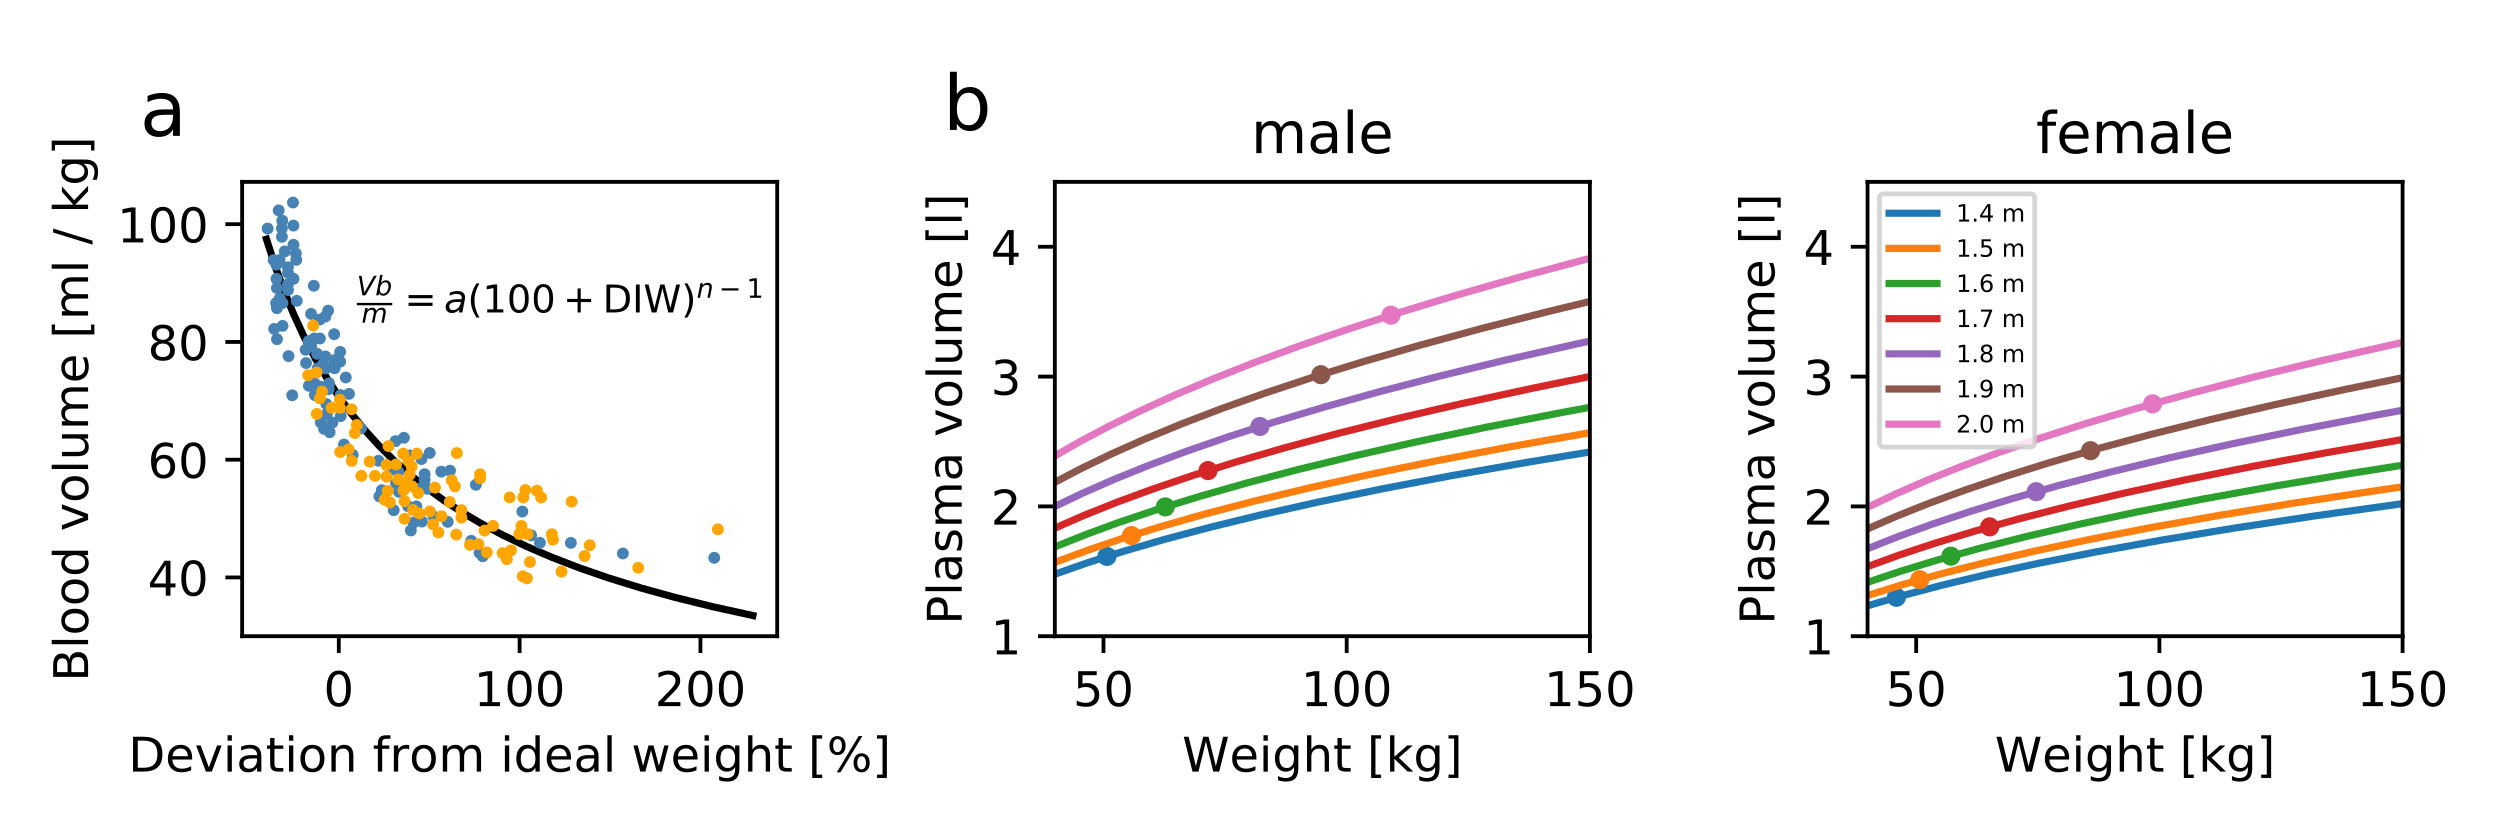<?xml version="1.0" encoding="utf-8" standalone="no"?>
<!DOCTYPE svg PUBLIC "-//W3C//DTD SVG 1.1//EN"
  "http://www.w3.org/Graphics/SVG/1.1/DTD/svg11.dtd">
<!-- Created with matplotlib (https://matplotlib.org/) -->
<svg height="174pt" version="1.1" viewBox="0 0 522 174" width="522pt" xmlns="http://www.w3.org/2000/svg" xmlns:xlink="http://www.w3.org/1999/xlink">
 <defs>
  <style type="text/css">
*{stroke-linecap:butt;stroke-linejoin:round;}
  </style>
 </defs>
 <g id="figure_1">
  <g id="patch_1">
   <path d="M 0 174 
L 522 174 
L 522 0 
L 0 0 
z
" style="fill:#ffffff;"/>
  </g>
  <g id="axes_1">
   <g id="patch_2">
    <path d="M 50.56 132.84 
L 162.279 132.84 
L 162.279 37.974 
L 50.56 37.974 
z
" style="fill:#ffffff;"/>
   </g>
   <g id="matplotlib.axis_1">
    <g id="xtick_1">
     <g id="line2d_1">
      <defs>
       <path d="M 0 0 
L 0 3.5 
" id="m8aa2a037ca" style="stroke:#000000;stroke-width:0.8;"/>
      </defs>
      <g>
       <use style="stroke:#000000;stroke-width:0.8;" x="70.74" xlink:href="#m8aa2a037ca" y="132.84"/>
      </g>
     </g>
     <g id="text_1">
      <!-- 0 -->
      <defs>
       <path d="M 31.781 66.406 
Q 24.172 66.406 20.328 58.906 
Q 16.5 51.422 16.5 36.375 
Q 16.5 21.391 20.328 13.891 
Q 24.172 6.391 31.781 6.391 
Q 39.453 6.391 43.281 13.891 
Q 47.125 21.391 47.125 36.375 
Q 47.125 51.422 43.281 58.906 
Q 39.453 66.406 31.781 66.406 
z
M 31.781 74.219 
Q 44.047 74.219 50.516 64.516 
Q 56.984 54.828 56.984 36.375 
Q 56.984 17.969 50.516 8.266 
Q 44.047 -1.422 31.781 -1.422 
Q 19.531 -1.422 13.062 8.266 
Q 6.594 17.969 6.594 36.375 
Q 6.594 54.828 13.062 64.516 
Q 19.531 74.219 31.781 74.219 
z
" id="DejaVuSans-48"/>
      </defs>
      <g transform="translate(67.559 147.438)scale(0.1 -0.1)">
       <use xlink:href="#DejaVuSans-48"/>
      </g>
     </g>
    </g>
    <g id="xtick_2">
     <g id="line2d_2">
      <g>
       <use style="stroke:#000000;stroke-width:0.8;" x="108.496" xlink:href="#m8aa2a037ca" y="132.84"/>
      </g>
     </g>
     <g id="text_2">
      <!-- 100 -->
      <defs>
       <path d="M 12.406 8.297 
L 28.516 8.297 
L 28.516 63.922 
L 10.984 60.406 
L 10.984 69.391 
L 28.422 72.906 
L 38.281 72.906 
L 38.281 8.297 
L 54.391 8.297 
L 54.391 0 
L 12.406 0 
z
" id="DejaVuSans-49"/>
      </defs>
      <g transform="translate(98.952 147.438)scale(0.1 -0.1)">
       <use xlink:href="#DejaVuSans-49"/>
       <use x="63.623" xlink:href="#DejaVuSans-48"/>
       <use x="127.246" xlink:href="#DejaVuSans-48"/>
      </g>
     </g>
    </g>
    <g id="xtick_3">
     <g id="line2d_3">
      <g>
       <use style="stroke:#000000;stroke-width:0.8;" x="146.252" xlink:href="#m8aa2a037ca" y="132.84"/>
      </g>
     </g>
     <g id="text_3">
      <!-- 200 -->
      <defs>
       <path d="M 19.188 8.297 
L 53.609 8.297 
L 53.609 0 
L 7.328 0 
L 7.328 8.297 
Q 12.938 14.109 22.625 23.891 
Q 32.328 33.688 34.812 36.531 
Q 39.547 41.844 41.422 45.531 
Q 43.312 49.219 43.312 52.781 
Q 43.312 58.594 39.234 62.25 
Q 35.156 65.922 28.609 65.922 
Q 23.969 65.922 18.812 64.312 
Q 13.672 62.703 7.812 59.422 
L 7.812 69.391 
Q 13.766 71.781 18.938 73 
Q 24.125 74.219 28.422 74.219 
Q 39.75 74.219 46.484 68.547 
Q 53.219 62.891 53.219 53.422 
Q 53.219 48.922 51.531 44.891 
Q 49.859 40.875 45.406 35.406 
Q 44.188 33.984 37.641 27.219 
Q 31.109 20.453 19.188 8.297 
z
" id="DejaVuSans-50"/>
      </defs>
      <g transform="translate(136.708 147.438)scale(0.1 -0.1)">
       <use xlink:href="#DejaVuSans-50"/>
       <use x="63.623" xlink:href="#DejaVuSans-48"/>
       <use x="127.246" xlink:href="#DejaVuSans-48"/>
      </g>
     </g>
    </g>
    <g id="text_4">
     <!-- Deviation from ideal weight [%] -->
     <defs>
      <path d="M 19.672 64.797 
L 19.672 8.109 
L 31.594 8.109 
Q 46.688 8.109 53.688 14.938 
Q 60.688 21.781 60.688 36.531 
Q 60.688 51.172 53.688 57.984 
Q 46.688 64.797 31.594 64.797 
z
M 9.812 72.906 
L 30.078 72.906 
Q 51.266 72.906 61.172 64.094 
Q 71.094 55.281 71.094 36.531 
Q 71.094 17.672 61.125 8.828 
Q 51.172 0 30.078 0 
L 9.812 0 
z
" id="DejaVuSans-68"/>
      <path d="M 56.203 29.594 
L 56.203 25.203 
L 14.891 25.203 
Q 15.484 15.922 20.484 11.062 
Q 25.484 6.203 34.422 6.203 
Q 39.594 6.203 44.453 7.469 
Q 49.312 8.734 54.109 11.281 
L 54.109 2.781 
Q 49.266 0.734 44.188 -0.344 
Q 39.109 -1.422 33.891 -1.422 
Q 20.797 -1.422 13.156 6.188 
Q 5.516 13.812 5.516 26.812 
Q 5.516 40.234 12.766 48.109 
Q 20.016 56 32.328 56 
Q 43.359 56 49.781 48.891 
Q 56.203 41.797 56.203 29.594 
z
M 47.219 32.234 
Q 47.125 39.594 43.094 43.984 
Q 39.062 48.391 32.422 48.391 
Q 24.906 48.391 20.391 44.141 
Q 15.875 39.891 15.188 32.172 
z
" id="DejaVuSans-101"/>
      <path d="M 2.984 54.688 
L 12.5 54.688 
L 29.594 8.797 
L 46.688 54.688 
L 56.203 54.688 
L 35.688 0 
L 23.484 0 
z
" id="DejaVuSans-118"/>
      <path d="M 9.422 54.688 
L 18.406 54.688 
L 18.406 0 
L 9.422 0 
z
M 9.422 75.984 
L 18.406 75.984 
L 18.406 64.594 
L 9.422 64.594 
z
" id="DejaVuSans-105"/>
      <path d="M 34.281 27.484 
Q 23.391 27.484 19.188 25 
Q 14.984 22.516 14.984 16.5 
Q 14.984 11.719 18.141 8.906 
Q 21.297 6.109 26.703 6.109 
Q 34.188 6.109 38.703 11.406 
Q 43.219 16.703 43.219 25.484 
L 43.219 27.484 
z
M 52.203 31.203 
L 52.203 0 
L 43.219 0 
L 43.219 8.297 
Q 40.141 3.328 35.547 0.953 
Q 30.953 -1.422 24.312 -1.422 
Q 15.922 -1.422 10.953 3.297 
Q 6 8.016 6 15.922 
Q 6 25.141 12.172 29.828 
Q 18.359 34.516 30.609 34.516 
L 43.219 34.516 
L 43.219 35.406 
Q 43.219 41.609 39.141 45 
Q 35.062 48.391 27.688 48.391 
Q 23 48.391 18.547 47.266 
Q 14.109 46.141 10.016 43.891 
L 10.016 52.203 
Q 14.938 54.109 19.578 55.047 
Q 24.219 56 28.609 56 
Q 40.484 56 46.344 49.844 
Q 52.203 43.703 52.203 31.203 
z
" id="DejaVuSans-97"/>
      <path d="M 18.312 70.219 
L 18.312 54.688 
L 36.812 54.688 
L 36.812 47.703 
L 18.312 47.703 
L 18.312 18.016 
Q 18.312 11.328 20.141 9.422 
Q 21.969 7.516 27.594 7.516 
L 36.812 7.516 
L 36.812 0 
L 27.594 0 
Q 17.188 0 13.234 3.875 
Q 9.281 7.766 9.281 18.016 
L 9.281 47.703 
L 2.688 47.703 
L 2.688 54.688 
L 9.281 54.688 
L 9.281 70.219 
z
" id="DejaVuSans-116"/>
      <path d="M 30.609 48.391 
Q 23.391 48.391 19.188 42.75 
Q 14.984 37.109 14.984 27.297 
Q 14.984 17.484 19.156 11.844 
Q 23.344 6.203 30.609 6.203 
Q 37.797 6.203 41.984 11.859 
Q 46.188 17.531 46.188 27.297 
Q 46.188 37.016 41.984 42.703 
Q 37.797 48.391 30.609 48.391 
z
M 30.609 56 
Q 42.328 56 49.016 48.375 
Q 55.719 40.766 55.719 27.297 
Q 55.719 13.875 49.016 6.219 
Q 42.328 -1.422 30.609 -1.422 
Q 18.844 -1.422 12.172 6.219 
Q 5.516 13.875 5.516 27.297 
Q 5.516 40.766 12.172 48.375 
Q 18.844 56 30.609 56 
z
" id="DejaVuSans-111"/>
      <path d="M 54.891 33.016 
L 54.891 0 
L 45.906 0 
L 45.906 32.719 
Q 45.906 40.484 42.875 44.328 
Q 39.844 48.188 33.797 48.188 
Q 26.516 48.188 22.312 43.547 
Q 18.109 38.922 18.109 30.906 
L 18.109 0 
L 9.078 0 
L 9.078 54.688 
L 18.109 54.688 
L 18.109 46.188 
Q 21.344 51.125 25.703 53.562 
Q 30.078 56 35.797 56 
Q 45.219 56 50.047 50.172 
Q 54.891 44.344 54.891 33.016 
z
" id="DejaVuSans-110"/>
      <path id="DejaVuSans-32"/>
      <path d="M 37.109 75.984 
L 37.109 68.5 
L 28.516 68.5 
Q 23.688 68.5 21.797 66.547 
Q 19.922 64.594 19.922 59.516 
L 19.922 54.688 
L 34.719 54.688 
L 34.719 47.703 
L 19.922 47.703 
L 19.922 0 
L 10.891 0 
L 10.891 47.703 
L 2.297 47.703 
L 2.297 54.688 
L 10.891 54.688 
L 10.891 58.5 
Q 10.891 67.625 15.141 71.797 
Q 19.391 75.984 28.609 75.984 
z
" id="DejaVuSans-102"/>
      <path d="M 41.109 46.297 
Q 39.594 47.172 37.812 47.578 
Q 36.031 48 33.891 48 
Q 26.266 48 22.188 43.047 
Q 18.109 38.094 18.109 28.812 
L 18.109 0 
L 9.078 0 
L 9.078 54.688 
L 18.109 54.688 
L 18.109 46.188 
Q 20.953 51.172 25.484 53.578 
Q 30.031 56 36.531 56 
Q 37.453 56 38.578 55.875 
Q 39.703 55.766 41.062 55.516 
z
" id="DejaVuSans-114"/>
      <path d="M 52 44.188 
Q 55.375 50.25 60.062 53.125 
Q 64.75 56 71.094 56 
Q 79.641 56 84.281 50.016 
Q 88.922 44.047 88.922 33.016 
L 88.922 0 
L 79.891 0 
L 79.891 32.719 
Q 79.891 40.578 77.094 44.375 
Q 74.312 48.188 68.609 48.188 
Q 61.625 48.188 57.562 43.547 
Q 53.516 38.922 53.516 30.906 
L 53.516 0 
L 44.484 0 
L 44.484 32.719 
Q 44.484 40.625 41.703 44.406 
Q 38.922 48.188 33.109 48.188 
Q 26.219 48.188 22.156 43.531 
Q 18.109 38.875 18.109 30.906 
L 18.109 0 
L 9.078 0 
L 9.078 54.688 
L 18.109 54.688 
L 18.109 46.188 
Q 21.188 51.219 25.484 53.609 
Q 29.781 56 35.688 56 
Q 41.656 56 45.828 52.969 
Q 50 49.953 52 44.188 
z
" id="DejaVuSans-109"/>
      <path d="M 45.406 46.391 
L 45.406 75.984 
L 54.391 75.984 
L 54.391 0 
L 45.406 0 
L 45.406 8.203 
Q 42.578 3.328 38.25 0.953 
Q 33.938 -1.422 27.875 -1.422 
Q 17.969 -1.422 11.734 6.484 
Q 5.516 14.406 5.516 27.297 
Q 5.516 40.188 11.734 48.094 
Q 17.969 56 27.875 56 
Q 33.938 56 38.25 53.625 
Q 42.578 51.266 45.406 46.391 
z
M 14.797 27.297 
Q 14.797 17.391 18.875 11.75 
Q 22.953 6.109 30.078 6.109 
Q 37.203 6.109 41.297 11.75 
Q 45.406 17.391 45.406 27.297 
Q 45.406 37.203 41.297 42.844 
Q 37.203 48.484 30.078 48.484 
Q 22.953 48.484 18.875 42.844 
Q 14.797 37.203 14.797 27.297 
z
" id="DejaVuSans-100"/>
      <path d="M 9.422 75.984 
L 18.406 75.984 
L 18.406 0 
L 9.422 0 
z
" id="DejaVuSans-108"/>
      <path d="M 4.203 54.688 
L 13.188 54.688 
L 24.422 12.016 
L 35.594 54.688 
L 46.188 54.688 
L 57.422 12.016 
L 68.609 54.688 
L 77.594 54.688 
L 63.281 0 
L 52.688 0 
L 40.922 44.828 
L 29.109 0 
L 18.5 0 
z
" id="DejaVuSans-119"/>
      <path d="M 45.406 27.984 
Q 45.406 37.75 41.375 43.109 
Q 37.359 48.484 30.078 48.484 
Q 22.859 48.484 18.828 43.109 
Q 14.797 37.75 14.797 27.984 
Q 14.797 18.266 18.828 12.891 
Q 22.859 7.516 30.078 7.516 
Q 37.359 7.516 41.375 12.891 
Q 45.406 18.266 45.406 27.984 
z
M 54.391 6.781 
Q 54.391 -7.172 48.188 -13.984 
Q 42 -20.797 29.203 -20.797 
Q 24.469 -20.797 20.266 -20.094 
Q 16.062 -19.391 12.109 -17.922 
L 12.109 -9.188 
Q 16.062 -11.328 19.922 -12.344 
Q 23.781 -13.375 27.781 -13.375 
Q 36.625 -13.375 41.016 -8.766 
Q 45.406 -4.156 45.406 5.172 
L 45.406 9.625 
Q 42.625 4.781 38.281 2.391 
Q 33.938 0 27.875 0 
Q 17.828 0 11.672 7.656 
Q 5.516 15.328 5.516 27.984 
Q 5.516 40.672 11.672 48.328 
Q 17.828 56 27.875 56 
Q 33.938 56 38.281 53.609 
Q 42.625 51.219 45.406 46.391 
L 45.406 54.688 
L 54.391 54.688 
z
" id="DejaVuSans-103"/>
      <path d="M 54.891 33.016 
L 54.891 0 
L 45.906 0 
L 45.906 32.719 
Q 45.906 40.484 42.875 44.328 
Q 39.844 48.188 33.797 48.188 
Q 26.516 48.188 22.312 43.547 
Q 18.109 38.922 18.109 30.906 
L 18.109 0 
L 9.078 0 
L 9.078 75.984 
L 18.109 75.984 
L 18.109 46.188 
Q 21.344 51.125 25.703 53.562 
Q 30.078 56 35.797 56 
Q 45.219 56 50.047 50.172 
Q 54.891 44.344 54.891 33.016 
z
" id="DejaVuSans-104"/>
      <path d="M 8.594 75.984 
L 29.297 75.984 
L 29.297 69 
L 17.578 69 
L 17.578 -6.203 
L 29.297 -6.203 
L 29.297 -13.188 
L 8.594 -13.188 
z
" id="DejaVuSans-91"/>
      <path d="M 72.703 32.078 
Q 68.453 32.078 66.031 28.469 
Q 63.625 24.859 63.625 18.406 
Q 63.625 12.062 66.031 8.422 
Q 68.453 4.781 72.703 4.781 
Q 76.859 4.781 79.266 8.422 
Q 81.688 12.062 81.688 18.406 
Q 81.688 24.812 79.266 28.438 
Q 76.859 32.078 72.703 32.078 
z
M 72.703 38.281 
Q 80.422 38.281 84.953 32.906 
Q 89.5 27.547 89.5 18.406 
Q 89.5 9.281 84.938 3.922 
Q 80.375 -1.422 72.703 -1.422 
Q 64.891 -1.422 60.344 3.922 
Q 55.812 9.281 55.812 18.406 
Q 55.812 27.594 60.375 32.938 
Q 64.938 38.281 72.703 38.281 
z
M 22.312 68.016 
Q 18.109 68.016 15.688 64.375 
Q 13.281 60.75 13.281 54.391 
Q 13.281 47.953 15.672 44.328 
Q 18.062 40.719 22.312 40.719 
Q 26.562 40.719 28.969 44.328 
Q 31.391 47.953 31.391 54.391 
Q 31.391 60.688 28.953 64.344 
Q 26.516 68.016 22.312 68.016 
z
M 66.406 74.219 
L 74.219 74.219 
L 28.609 -1.422 
L 20.797 -1.422 
z
M 22.312 74.219 
Q 30.031 74.219 34.609 68.875 
Q 39.203 63.531 39.203 54.391 
Q 39.203 45.172 34.641 39.844 
Q 30.078 34.516 22.312 34.516 
Q 14.547 34.516 10.031 39.859 
Q 5.516 45.219 5.516 54.391 
Q 5.516 63.484 10.047 68.844 
Q 14.594 74.219 22.312 74.219 
z
" id="DejaVuSans-37"/>
      <path d="M 30.422 75.984 
L 30.422 -13.188 
L 9.719 -13.188 
L 9.719 -6.203 
L 21.391 -6.203 
L 21.391 69 
L 9.719 69 
L 9.719 75.984 
z
" id="DejaVuSans-93"/>
     </defs>
     <g transform="translate(26.8 161.117)scale(0.1 -0.1)">
      <use xlink:href="#DejaVuSans-68"/>
      <use x="77.002" xlink:href="#DejaVuSans-101"/>
      <use x="138.525" xlink:href="#DejaVuSans-118"/>
      <use x="197.705" xlink:href="#DejaVuSans-105"/>
      <use x="225.488" xlink:href="#DejaVuSans-97"/>
      <use x="286.768" xlink:href="#DejaVuSans-116"/>
      <use x="325.977" xlink:href="#DejaVuSans-105"/>
      <use x="353.76" xlink:href="#DejaVuSans-111"/>
      <use x="414.941" xlink:href="#DejaVuSans-110"/>
      <use x="478.32" xlink:href="#DejaVuSans-32"/>
      <use x="510.107" xlink:href="#DejaVuSans-102"/>
      <use x="545.312" xlink:href="#DejaVuSans-114"/>
      <use x="586.395" xlink:href="#DejaVuSans-111"/>
      <use x="647.576" xlink:href="#DejaVuSans-109"/>
      <use x="744.988" xlink:href="#DejaVuSans-32"/>
      <use x="776.775" xlink:href="#DejaVuSans-105"/>
      <use x="804.559" xlink:href="#DejaVuSans-100"/>
      <use x="868.035" xlink:href="#DejaVuSans-101"/>
      <use x="929.559" xlink:href="#DejaVuSans-97"/>
      <use x="990.838" xlink:href="#DejaVuSans-108"/>
      <use x="1018.621" xlink:href="#DejaVuSans-32"/>
      <use x="1050.408" xlink:href="#DejaVuSans-119"/>
      <use x="1132.195" xlink:href="#DejaVuSans-101"/>
      <use x="1193.719" xlink:href="#DejaVuSans-105"/>
      <use x="1221.502" xlink:href="#DejaVuSans-103"/>
      <use x="1284.979" xlink:href="#DejaVuSans-104"/>
      <use x="1348.357" xlink:href="#DejaVuSans-116"/>
      <use x="1387.566" xlink:href="#DejaVuSans-32"/>
      <use x="1419.354" xlink:href="#DejaVuSans-91"/>
      <use x="1458.367" xlink:href="#DejaVuSans-37"/>
      <use x="1553.387" xlink:href="#DejaVuSans-93"/>
     </g>
    </g>
   </g>
   <g id="matplotlib.axis_2">
    <g id="ytick_1">
     <g id="line2d_4">
      <defs>
       <path d="M 0 0 
L -3.5 0 
" id="mf66b05a917" style="stroke:#000000;stroke-width:0.8;"/>
      </defs>
      <g>
       <use style="stroke:#000000;stroke-width:0.8;" x="50.56" xlink:href="#mf66b05a917" y="120.57"/>
      </g>
     </g>
     <g id="text_5">
      <!-- 40 -->
      <defs>
       <path d="M 37.797 64.312 
L 12.891 25.391 
L 37.797 25.391 
z
M 35.203 72.906 
L 47.609 72.906 
L 47.609 25.391 
L 58.016 25.391 
L 58.016 17.188 
L 47.609 17.188 
L 47.609 0 
L 37.797 0 
L 37.797 17.188 
L 4.891 17.188 
L 4.891 26.703 
z
" id="DejaVuSans-52"/>
      </defs>
      <g transform="translate(30.835 124.369)scale(0.1 -0.1)">
       <use xlink:href="#DejaVuSans-52"/>
       <use x="63.623" xlink:href="#DejaVuSans-48"/>
      </g>
     </g>
    </g>
    <g id="ytick_2">
     <g id="line2d_5">
      <g>
       <use style="stroke:#000000;stroke-width:0.8;" x="50.56" xlink:href="#mf66b05a917" y="95.982"/>
      </g>
     </g>
     <g id="text_6">
      <!-- 60 -->
      <defs>
       <path d="M 33.016 40.375 
Q 26.375 40.375 22.484 35.828 
Q 18.609 31.297 18.609 23.391 
Q 18.609 15.531 22.484 10.953 
Q 26.375 6.391 33.016 6.391 
Q 39.656 6.391 43.531 10.953 
Q 47.406 15.531 47.406 23.391 
Q 47.406 31.297 43.531 35.828 
Q 39.656 40.375 33.016 40.375 
z
M 52.594 71.297 
L 52.594 62.312 
Q 48.875 64.062 45.094 64.984 
Q 41.312 65.922 37.594 65.922 
Q 27.828 65.922 22.672 59.328 
Q 17.531 52.734 16.797 39.406 
Q 19.672 43.656 24.016 45.922 
Q 28.375 48.188 33.594 48.188 
Q 44.578 48.188 50.953 41.516 
Q 57.328 34.859 57.328 23.391 
Q 57.328 12.156 50.688 5.359 
Q 44.047 -1.422 33.016 -1.422 
Q 20.359 -1.422 13.672 8.266 
Q 6.984 17.969 6.984 36.375 
Q 6.984 53.656 15.188 63.938 
Q 23.391 74.219 37.203 74.219 
Q 40.922 74.219 44.703 73.484 
Q 48.484 72.75 52.594 71.297 
z
" id="DejaVuSans-54"/>
      </defs>
      <g transform="translate(30.835 99.782)scale(0.1 -0.1)">
       <use xlink:href="#DejaVuSans-54"/>
       <use x="63.623" xlink:href="#DejaVuSans-48"/>
      </g>
     </g>
    </g>
    <g id="ytick_3">
     <g id="line2d_6">
      <g>
       <use style="stroke:#000000;stroke-width:0.8;" x="50.56" xlink:href="#mf66b05a917" y="71.395"/>
      </g>
     </g>
     <g id="text_7">
      <!-- 80 -->
      <defs>
       <path d="M 31.781 34.625 
Q 24.75 34.625 20.719 30.859 
Q 16.703 27.094 16.703 20.516 
Q 16.703 13.922 20.719 10.156 
Q 24.75 6.391 31.781 6.391 
Q 38.812 6.391 42.859 10.172 
Q 46.922 13.969 46.922 20.516 
Q 46.922 27.094 42.891 30.859 
Q 38.875 34.625 31.781 34.625 
z
M 21.922 38.812 
Q 15.578 40.375 12.031 44.719 
Q 8.5 49.078 8.5 55.328 
Q 8.5 64.062 14.719 69.141 
Q 20.953 74.219 31.781 74.219 
Q 42.672 74.219 48.875 69.141 
Q 55.078 64.062 55.078 55.328 
Q 55.078 49.078 51.531 44.719 
Q 48 40.375 41.703 38.812 
Q 48.828 37.156 52.797 32.312 
Q 56.781 27.484 56.781 20.516 
Q 56.781 9.906 50.312 4.234 
Q 43.844 -1.422 31.781 -1.422 
Q 19.734 -1.422 13.25 4.234 
Q 6.781 9.906 6.781 20.516 
Q 6.781 27.484 10.781 32.312 
Q 14.797 37.156 21.922 38.812 
z
M 18.312 54.391 
Q 18.312 48.734 21.844 45.562 
Q 25.391 42.391 31.781 42.391 
Q 38.141 42.391 41.719 45.562 
Q 45.312 48.734 45.312 54.391 
Q 45.312 60.062 41.719 63.234 
Q 38.141 66.406 31.781 66.406 
Q 25.391 66.406 21.844 63.234 
Q 18.312 60.062 18.312 54.391 
z
" id="DejaVuSans-56"/>
      </defs>
      <g transform="translate(30.835 75.194)scale(0.1 -0.1)">
       <use xlink:href="#DejaVuSans-56"/>
       <use x="63.623" xlink:href="#DejaVuSans-48"/>
      </g>
     </g>
    </g>
    <g id="ytick_4">
     <g id="line2d_7">
      <g>
       <use style="stroke:#000000;stroke-width:0.8;" x="50.56" xlink:href="#mf66b05a917" y="46.807"/>
      </g>
     </g>
     <g id="text_8">
      <!-- 100 -->
      <g transform="translate(24.473 50.607)scale(0.1 -0.1)">
       <use xlink:href="#DejaVuSans-49"/>
       <use x="63.623" xlink:href="#DejaVuSans-48"/>
       <use x="127.246" xlink:href="#DejaVuSans-48"/>
      </g>
     </g>
    </g>
    <g id="text_9">
     <!-- Blood volume [ml / kg] -->
     <defs>
      <path d="M 19.672 34.812 
L 19.672 8.109 
L 35.5 8.109 
Q 43.453 8.109 47.281 11.406 
Q 51.125 14.703 51.125 21.484 
Q 51.125 28.328 47.281 31.562 
Q 43.453 34.812 35.5 34.812 
z
M 19.672 64.797 
L 19.672 42.828 
L 34.281 42.828 
Q 41.5 42.828 45.031 45.531 
Q 48.578 48.25 48.578 53.812 
Q 48.578 59.328 45.031 62.062 
Q 41.5 64.797 34.281 64.797 
z
M 9.812 72.906 
L 35.016 72.906 
Q 46.297 72.906 52.391 68.219 
Q 58.5 63.531 58.5 54.891 
Q 58.5 48.188 55.375 44.234 
Q 52.25 40.281 46.188 39.312 
Q 53.469 37.75 57.5 32.781 
Q 61.531 27.828 61.531 20.406 
Q 61.531 10.641 54.891 5.312 
Q 48.25 0 35.984 0 
L 9.812 0 
z
" id="DejaVuSans-66"/>
      <path d="M 8.5 21.578 
L 8.5 54.688 
L 17.484 54.688 
L 17.484 21.922 
Q 17.484 14.156 20.5 10.266 
Q 23.531 6.391 29.594 6.391 
Q 36.859 6.391 41.078 11.031 
Q 45.312 15.672 45.312 23.688 
L 45.312 54.688 
L 54.297 54.688 
L 54.297 0 
L 45.312 0 
L 45.312 8.406 
Q 42.047 3.422 37.719 1 
Q 33.406 -1.422 27.688 -1.422 
Q 18.266 -1.422 13.375 4.438 
Q 8.5 10.297 8.5 21.578 
z
M 31.109 56 
z
" id="DejaVuSans-117"/>
      <path d="M 25.391 72.906 
L 33.688 72.906 
L 8.297 -9.281 
L 0 -9.281 
z
" id="DejaVuSans-47"/>
      <path d="M 9.078 75.984 
L 18.109 75.984 
L 18.109 31.109 
L 44.922 54.688 
L 56.391 54.688 
L 27.391 29.109 
L 57.625 0 
L 45.906 0 
L 18.109 26.703 
L 18.109 0 
L 9.078 0 
z
" id="DejaVuSans-107"/>
     </defs>
     <g transform="translate(18.393 142.314)rotate(-90)scale(0.1 -0.1)">
      <use xlink:href="#DejaVuSans-66"/>
      <use x="68.604" xlink:href="#DejaVuSans-108"/>
      <use x="96.387" xlink:href="#DejaVuSans-111"/>
      <use x="157.568" xlink:href="#DejaVuSans-111"/>
      <use x="218.75" xlink:href="#DejaVuSans-100"/>
      <use x="282.227" xlink:href="#DejaVuSans-32"/>
      <use x="314.014" xlink:href="#DejaVuSans-118"/>
      <use x="373.193" xlink:href="#DejaVuSans-111"/>
      <use x="434.375" xlink:href="#DejaVuSans-108"/>
      <use x="462.158" xlink:href="#DejaVuSans-117"/>
      <use x="525.537" xlink:href="#DejaVuSans-109"/>
      <use x="622.949" xlink:href="#DejaVuSans-101"/>
      <use x="684.473" xlink:href="#DejaVuSans-32"/>
      <use x="716.26" xlink:href="#DejaVuSans-91"/>
      <use x="755.273" xlink:href="#DejaVuSans-109"/>
      <use x="852.686" xlink:href="#DejaVuSans-108"/>
      <use x="880.469" xlink:href="#DejaVuSans-32"/>
      <use x="912.256" xlink:href="#DejaVuSans-47"/>
      <use x="945.947" xlink:href="#DejaVuSans-32"/>
      <use x="977.734" xlink:href="#DejaVuSans-107"/>
      <use x="1035.645" xlink:href="#DejaVuSans-103"/>
      <use x="1099.121" xlink:href="#DejaVuSans-93"/>
     </g>
    </g>
   </g>
   <g id="line2d_8">
    <path clip-path="url(#p4f9aa084f7)" d="M 55.638 49.941 
L 57.526 55.805 
L 59.414 60.979 
L 61.302 65.584 
L 63.567 70.491 
L 65.832 74.84 
L 68.098 78.727 
L 70.74 82.775 
L 73.383 86.388 
L 76.026 89.635 
L 79.047 92.97 
L 82.067 95.968 
L 85.465 99 
L 88.863 101.729 
L 92.639 104.461 
L 96.414 106.925 
L 100.567 109.375 
L 105.098 111.781 
L 110.006 114.126 
L 115.292 116.393 
L 120.956 118.573 
L 126.997 120.661 
L 133.793 122.762 
L 140.966 124.744 
L 148.895 126.7 
L 157.201 128.528 
L 157.201 128.528 
" style="fill:none;stroke:#000000;stroke-linecap:square;stroke-width:1.5;"/>
   </g>
   <g id="line2d_9">
    <defs>
     <path d="M 0 0.75 
C 0.199 0.75 0.39 0.671 0.53 0.53 
C 0.671 0.39 0.75 0.199 0.75 0 
C 0.75 -0.199 0.671 -0.39 0.53 -0.53 
C 0.39 -0.671 0.199 -0.75 0 -0.75 
C -0.199 -0.75 -0.39 -0.671 -0.53 -0.53 
C -0.671 -0.39 -0.75 -0.199 -0.75 0 
C -0.75 0.199 -0.671 0.39 -0.53 0.53 
C -0.39 0.671 -0.199 0.75 0 0.75 
z
" id="m82e8fbb4b0" style="stroke:#4682b4;"/>
    </defs>
    <g clip-path="url(#p4f9aa084f7)">
     <use style="fill:#4682b4;stroke:#4682b4;" x="61.171" xlink:href="#m82e8fbb4b0" y="42.286"/>
     <use style="fill:#4682b4;stroke:#4682b4;" x="58.191" xlink:href="#m82e8fbb4b0" y="43.936"/>
     <use style="fill:#4682b4;stroke:#4682b4;" x="58.942" xlink:href="#m82e8fbb4b0" y="46.076"/>
     <use style="fill:#4682b4;stroke:#4682b4;" x="61.265" xlink:href="#m82e8fbb4b0" y="47.097"/>
     <use style="fill:#4682b4;stroke:#4682b4;" x="55.878" xlink:href="#m82e8fbb4b0" y="47.725"/>
     <use style="fill:#4682b4;stroke:#4682b4;" x="58.862" xlink:href="#m82e8fbb4b0" y="47.679"/>
     <use style="fill:#4682b4;stroke:#4682b4;" x="58.866" xlink:href="#m82e8fbb4b0" y="49.443"/>
     <use style="fill:#4682b4;stroke:#4682b4;" x="61.274" xlink:href="#m82e8fbb4b0" y="51.105"/>
     <use style="fill:#4682b4;stroke:#4682b4;" x="57.136" xlink:href="#m82e8fbb4b0" y="54.303"/>
     <use style="fill:#4682b4;stroke:#4682b4;" x="58.38" xlink:href="#m82e8fbb4b0" y="54.306"/>
     <use style="fill:#4682b4;stroke:#4682b4;" x="61.862" xlink:href="#m82e8fbb4b0" y="54.26"/>
     <use style="fill:#4682b4;stroke:#4682b4;" x="61.776" xlink:href="#m82e8fbb4b0" y="52.924"/>
     <use style="fill:#4682b4;stroke:#4682b4;" x="59.453" xlink:href="#m82e8fbb4b0" y="52.491"/>
     <use style="fill:#4682b4;stroke:#4682b4;" x="60.124" xlink:href="#m82e8fbb4b0" y="55.806"/>
     <use style="fill:#4682b4;stroke:#4682b4;" x="57.719" xlink:href="#m82e8fbb4b0" y="55.266"/>
     <use style="fill:#4682b4;stroke:#4682b4;" x="60.127" xlink:href="#m82e8fbb4b0" y="56.982"/>
     <use style="fill:#4682b4;stroke:#4682b4;" x="57.725" xlink:href="#m82e8fbb4b0" y="58.206"/>
     <use style="fill:#4682b4;stroke:#4682b4;" x="61.29" xlink:href="#m82e8fbb4b0" y="58.215"/>
     <use style="fill:#4682b4;stroke:#4682b4;" x="60.132" xlink:href="#m82e8fbb4b0" y="59.334"/>
     <use style="fill:#4682b4;stroke:#4682b4;" x="57.813" xlink:href="#m82e8fbb4b0" y="60.131"/>
     <use style="fill:#4682b4;stroke:#4682b4;" x="60.135" xlink:href="#m82e8fbb4b0" y="60.564"/>
     <use style="fill:#4682b4;stroke:#4682b4;" x="58.398" xlink:href="#m82e8fbb4b0" y="62.323"/>
     <use style="fill:#4682b4;stroke:#4682b4;" x="58.98" xlink:href="#m82e8fbb4b0" y="63.287"/>
     <use style="fill:#4682b4;stroke:#4682b4;" x="57.654" xlink:href="#m82e8fbb4b0" y="63.284"/>
     <use style="fill:#4682b4;stroke:#4682b4;" x="57.822" xlink:href="#m82e8fbb4b0" y="64.353"/>
     <use style="fill:#4682b4;stroke:#4682b4;" x="64.954" xlink:href="#m82e8fbb4b0" y="65.546"/>
     <use style="fill:#4682b4;stroke:#4682b4;" x="66.781" xlink:href="#m82e8fbb4b0" y="66.726"/>
     <use style="fill:#4682b4;stroke:#4682b4;" x="67.94" xlink:href="#m82e8fbb4b0" y="66.087"/>
     <use style="fill:#4682b4;stroke:#4682b4;" x="68.518" xlink:href="#m82e8fbb4b0" y="64.859"/>
     <use style="fill:#4682b4;stroke:#4682b4;" x="58.991" xlink:href="#m82e8fbb4b0" y="68.044"/>
     <use style="fill:#4682b4;stroke:#4682b4;" x="57.251" xlink:href="#m82e8fbb4b0" y="68.681"/>
     <use style="fill:#4682b4;stroke:#4682b4;" x="57.837" xlink:href="#m82e8fbb4b0" y="70.821"/>
     <use style="fill:#4682b4;stroke:#4682b4;" x="64.47" xlink:href="#m82e8fbb4b0" y="71.211"/>
     <use style="fill:#4682b4;stroke:#4682b4;" x="65.629" xlink:href="#m82e8fbb4b0" y="70.679"/>
     <use style="fill:#4682b4;stroke:#4682b4;" x="66.79" xlink:href="#m82e8fbb4b0" y="70.682"/>
     <use style="fill:#4682b4;stroke:#4682b4;" x="64.97" xlink:href="#m82e8fbb4b0" y="72.281"/>
     <use style="fill:#4682b4;stroke:#4682b4;" x="63.811" xlink:href="#m82e8fbb4b0" y="73.026"/>
     <use style="fill:#4682b4;stroke:#4682b4;" x="66.217" xlink:href="#m82e8fbb4b0" y="73.887"/>
     <use style="fill:#4682b4;stroke:#4682b4;" x="67.959" xlink:href="#m82e8fbb4b0" y="74.426"/>
     <use style="fill:#4682b4;stroke:#4682b4;" x="69.867" xlink:href="#m82e8fbb4b0" y="75.179"/>
     <use style="fill:#4682b4;stroke:#4682b4;" x="71.029" xlink:href="#m82e8fbb4b0" y="75.502"/>
     <use style="fill:#4682b4;stroke:#4682b4;" x="69.869" xlink:href="#m82e8fbb4b0" y="76.034"/>
     <use style="fill:#4682b4;stroke:#4682b4;" x="69.871" xlink:href="#m82e8fbb4b0" y="76.889"/>
     <use style="fill:#4682b4;stroke:#4682b4;" x="68.047" xlink:href="#m82e8fbb4b0" y="76.938"/>
     <use style="fill:#4682b4;stroke:#4682b4;" x="67.465" xlink:href="#m82e8fbb4b0" y="76.028"/>
     <use style="fill:#4682b4;stroke:#4682b4;" x="66.306" xlink:href="#m82e8fbb4b0" y="76.934"/>
     <use style="fill:#4682b4;stroke:#4682b4;" x="63.9" xlink:href="#m82e8fbb4b0" y="75.806"/>
     <use style="fill:#4682b4;stroke:#4682b4;" x="60.249" xlink:href="#m82e8fbb4b0" y="74.354"/>
     <use style="fill:#4682b4;stroke:#4682b4;" x="69.772" xlink:href="#m82e8fbb4b0" y="69.78"/>
     <use style="fill:#4682b4;stroke:#4682b4;" x="61.964" xlink:href="#m82e8fbb4b0" y="62.813"/>
     <use style="fill:#4682b4;stroke:#4682b4;" x="65.522" xlink:href="#m82e8fbb4b0" y="59.668"/>
     <use style="fill:#4682b4;stroke:#4682b4;" x="71.024" xlink:href="#m82e8fbb4b0" y="73.471"/>
     <use style="fill:#4682b4;stroke:#4682b4;" x="72.197" xlink:href="#m82e8fbb4b0" y="78.819"/>
     <use style="fill:#4682b4;stroke:#4682b4;" x="68.718" xlink:href="#m82e8fbb4b0" y="80.04"/>
     <use style="fill:#4682b4;stroke:#4682b4;" x="66.895" xlink:href="#m82e8fbb4b0" y="80.731"/>
     <use style="fill:#4682b4;stroke:#4682b4;" x="65.733" xlink:href="#m82e8fbb4b0" y="80.086"/>
     <use style="fill:#4682b4;stroke:#4682b4;" x="64.491" xlink:href="#m82e8fbb4b0" y="80.565"/>
     <use style="fill:#4682b4;stroke:#4682b4;" x="68.638" xlink:href="#m82e8fbb4b0" y="81.269"/>
     <use style="fill:#4682b4;stroke:#4682b4;" x="71.127" xlink:href="#m82e8fbb4b0" y="82.504"/>
     <use style="fill:#4682b4;stroke:#4682b4;" x="72.868" xlink:href="#m82e8fbb4b0" y="82.241"/>
     <use style="fill:#4682b4;stroke:#4682b4;" x="65.739" xlink:href="#m82e8fbb4b0" y="82.492"/>
     <use style="fill:#4682b4;stroke:#4682b4;" x="68.147" xlink:href="#m82e8fbb4b0" y="84.368"/>
     <use style="fill:#4682b4;stroke:#4682b4;" x="68.235" xlink:href="#m82e8fbb4b0" y="86.453"/>
     <use style="fill:#4682b4;stroke:#4682b4;" x="69.399" xlink:href="#m82e8fbb4b0" y="88.22"/>
     <use style="fill:#4682b4;stroke:#4682b4;" x="66.995" xlink:href="#m82e8fbb4b0" y="88.214"/>
     <use style="fill:#4682b4;stroke:#4682b4;" x="67.661" xlink:href="#m82e8fbb4b0" y="89.552"/>
     <use style="fill:#4682b4;stroke:#4682b4;" x="68.824" xlink:href="#m82e8fbb4b0" y="90.249"/>
     <use style="fill:#4682b4;stroke:#4682b4;" x="75.371" xlink:href="#m82e8fbb4b0" y="89.463"/>
     <use style="fill:#4682b4;stroke:#4682b4;" x="71.137" xlink:href="#m82e8fbb4b0" y="86.887"/>
     <use style="fill:#4682b4;stroke:#4682b4;" x="82.59" xlink:href="#m82e8fbb4b0" y="92.099"/>
     <use style="fill:#4682b4;stroke:#4682b4;" x="84.329" xlink:href="#m82e8fbb4b0" y="91.408"/>
     <use style="fill:#4682b4;stroke:#4682b4;" x="73.643" xlink:href="#m82e8fbb4b0" y="94.964"/>
     <use style="fill:#4682b4;stroke:#4682b4;" x="82.023" xlink:href="#m82e8fbb4b0" y="98.031"/>
     <use style="fill:#4682b4;stroke:#4682b4;" x="83.184" xlink:href="#m82e8fbb4b0" y="98.515"/>
     <use style="fill:#4682b4;stroke:#4682b4;" x="82.692" xlink:href="#m82e8fbb4b0" y="100.919"/>
     <use style="fill:#4682b4;stroke:#4682b4;" x="83.277" xlink:href="#m82e8fbb4b0" y="102.684"/>
     <use style="fill:#4682b4;stroke:#4682b4;" x="79.711" xlink:href="#m82e8fbb4b0" y="102.355"/>
     <use style="fill:#4682b4;stroke:#4682b4;" x="79.217" xlink:href="#m82e8fbb4b0" y="103.637"/>
     <use style="fill:#4682b4;stroke:#4682b4;" x="85.19" xlink:href="#m82e8fbb4b0" y="105.682"/>
     <use style="fill:#4682b4;stroke:#4682b4;" x="86.931" xlink:href="#m82e8fbb4b0" y="105.74"/>
     <use style="fill:#4682b4;stroke:#4682b4;" x="90.501" xlink:href="#m82e8fbb4b0" y="107.833"/>
     <use style="fill:#4682b4;stroke:#4682b4;" x="86.359" xlink:href="#m82e8fbb4b0" y="109.106"/>
     <use style="fill:#4682b4;stroke:#4682b4;" x="88.099" xlink:href="#m82e8fbb4b0" y="108.896"/>
     <use style="fill:#4682b4;stroke:#4682b4;" x="85.782" xlink:href="#m82e8fbb4b0" y="110.761"/>
     <use style="fill:#4682b4;stroke:#4682b4;" x="71.814" xlink:href="#m82e8fbb4b0" y="92.822"/>
     <use style="fill:#4682b4;stroke:#4682b4;" x="61.013" xlink:href="#m82e8fbb4b0" y="82.534"/>
     <use style="fill:#4682b4;stroke:#4682b4;" x="79.034" xlink:href="#m82e8fbb4b0" y="96.207"/>
     <use style="fill:#4682b4;stroke:#4682b4;" x="85.581" xlink:href="#m82e8fbb4b0" y="95.1"/>
     <use style="fill:#4682b4;stroke:#4682b4;" x="87.987" xlink:href="#m82e8fbb4b0" y="95.854"/>
     <use style="fill:#4682b4;stroke:#4682b4;" x="89.725" xlink:href="#m82e8fbb4b0" y="94.575"/>
     <use style="fill:#4682b4;stroke:#4682b4;" x="88.657" xlink:href="#m82e8fbb4b0" y="99.009"/>
     <use style="fill:#4682b4;stroke:#4682b4;" x="88.66" xlink:href="#m82e8fbb4b0" y="100.238"/>
     <use style="fill:#4682b4;stroke:#4682b4;" x="89.244" xlink:href="#m82e8fbb4b0" y="102.057"/>
     <use style="fill:#4682b4;stroke:#4682b4;" x="87.503" xlink:href="#m82e8fbb4b0" y="102.053"/>
     <use style="fill:#4682b4;stroke:#4682b4;" x="92.138" xlink:href="#m82e8fbb4b0" y="98.482"/>
     <use style="fill:#4682b4;stroke:#4682b4;" x="93.961" xlink:href="#m82e8fbb4b0" y="98.273"/>
     <use style="fill:#4682b4;stroke:#4682b4;" x="99.357" xlink:href="#m82e8fbb4b0" y="101.225"/>
     <use style="fill:#4682b4;stroke:#4682b4;" x="93.488" xlink:href="#m82e8fbb4b0" y="108.962"/>
     <use style="fill:#4682b4;stroke:#4682b4;" x="82.208" xlink:href="#m82e8fbb4b0" y="106.53"/>
     <use style="fill:#4682b4;stroke:#4682b4;" x="109.069" xlink:href="#m82e8fbb4b0" y="106.807"/>
     <use style="fill:#4682b4;stroke:#4682b4;" x="110.904" xlink:href="#m82e8fbb4b0" y="111.783"/>
     <use style="fill:#4682b4;stroke:#4682b4;" x="98.388" xlink:href="#m82e8fbb4b0" y="112.929"/>
     <use style="fill:#4682b4;stroke:#4682b4;" x="100.135" xlink:href="#m82e8fbb4b0" y="115.445"/>
     <use style="fill:#4682b4;stroke:#4682b4;" x="100.8" xlink:href="#m82e8fbb4b0" y="116.142"/>
     <use style="fill:#4682b4;stroke:#4682b4;" x="112.732" xlink:href="#m82e8fbb4b0" y="113.337"/>
     <use style="fill:#4682b4;stroke:#4682b4;" x="119.198" xlink:href="#m82e8fbb4b0" y="113.352"/>
     <use style="fill:#4682b4;stroke:#4682b4;" x="130.063" xlink:href="#m82e8fbb4b0" y="115.569"/>
     <use style="fill:#4682b4;stroke:#4682b4;" x="149.133" xlink:href="#m82e8fbb4b0" y="116.47"/>
    </g>
   </g>
   <g id="line2d_10">
    <defs>
     <path d="M 0 0.75 
C 0.199 0.75 0.39 0.671 0.53 0.53 
C 0.671 0.39 0.75 0.199 0.75 0 
C 0.75 -0.199 0.671 -0.39 0.53 -0.53 
C 0.39 -0.671 0.199 -0.75 0 -0.75 
C -0.199 -0.75 -0.39 -0.671 -0.53 -0.53 
C -0.671 -0.39 -0.75 -0.199 -0.75 0 
C -0.75 0.199 -0.671 0.39 -0.53 0.53 
C -0.39 0.671 -0.199 0.75 0 0.75 
z
" id="mb47e167c05" style="stroke:#ffa500;"/>
    </defs>
    <g clip-path="url(#p4f9aa084f7)">
     <use style="fill:#ffa500;stroke:#ffa500;" x="65.388" xlink:href="#mb47e167c05" y="67.985"/>
     <use style="fill:#ffa500;stroke:#ffa500;" x="64.353" xlink:href="#mb47e167c05" y="78.337"/>
     <use style="fill:#ffa500;stroke:#ffa500;" x="66.105" xlink:href="#mb47e167c05" y="77.775"/>
     <use style="fill:#ffa500;stroke:#ffa500;" x="67.225" xlink:href="#mb47e167c05" y="81.75"/>
     <use style="fill:#ffa500;stroke:#ffa500;" x="66.795" xlink:href="#mb47e167c05" y="83.167"/>
     <use style="fill:#ffa500;stroke:#ffa500;" x="70.965" xlink:href="#mb47e167c05" y="83.464"/>
     <use style="fill:#ffa500;stroke:#ffa500;" x="69.22" xlink:href="#mb47e167c05" y="85.161"/>
     <use style="fill:#ffa500;stroke:#ffa500;" x="70.976" xlink:href="#mb47e167c05" y="85.166"/>
     <use style="fill:#ffa500;stroke:#ffa500;" x="73.391" xlink:href="#mb47e167c05" y="85.458"/>
     <use style="fill:#ffa500;stroke:#ffa500;" x="66.156" xlink:href="#mb47e167c05" y="86.428"/>
     <use style="fill:#ffa500;stroke:#ffa500;" x="74.507" xlink:href="#mb47e167c05" y="88.724"/>
     <use style="fill:#ffa500;stroke:#ffa500;" x="74.079" xlink:href="#mb47e167c05" y="90.424"/>
     <use style="fill:#ffa500;stroke:#ffa500;" x="72.782" xlink:href="#mb47e167c05" y="93.825"/>
     <use style="fill:#ffa500;stroke:#ffa500;" x="71.03" xlink:href="#mb47e167c05" y="94.387"/>
     <use style="fill:#ffa500;stroke:#ffa500;" x="73.455" xlink:href="#mb47e167c05" y="96.238"/>
     <use style="fill:#ffa500;stroke:#ffa500;" x="77.186" xlink:href="#mb47e167c05" y="96.392"/>
     <use style="fill:#ffa500;stroke:#ffa500;" x="80.7" xlink:href="#mb47e167c05" y="97.112"/>
     <use style="fill:#ffa500;stroke:#ffa500;" x="82.674" xlink:href="#mb47e167c05" y="96.977"/>
     <use style="fill:#ffa500;stroke:#ffa500;" x="85.303" xlink:href="#mb47e167c05" y="96.275"/>
     <use style="fill:#ffa500;stroke:#ffa500;" x="84.197" xlink:href="#mb47e167c05" y="94.712"/>
     <use style="fill:#ffa500;stroke:#ffa500;" x="81.116" xlink:href="#mb47e167c05" y="93.142"/>
     <use style="fill:#ffa500;stroke:#ffa500;" x="87.049" xlink:href="#mb47e167c05" y="94.721"/>
     <use style="fill:#ffa500;stroke:#ffa500;" x="80.715" xlink:href="#mb47e167c05" y="99.524"/>
     <use style="fill:#ffa500;stroke:#ffa500;" x="78.3" xlink:href="#mb47e167c05" y="99.374"/>
     <use style="fill:#ffa500;stroke:#ffa500;" x="75.448" xlink:href="#mb47e167c05" y="99.365"/>
     <use style="fill:#ffa500;stroke:#ffa500;" x="83.132" xlink:href="#mb47e167c05" y="100.099"/>
     <use style="fill:#ffa500;stroke:#ffa500;" x="84.451" xlink:href="#mb47e167c05" y="100.67"/>
     <use style="fill:#ffa500;stroke:#ffa500;" x="85.539" xlink:href="#mb47e167c05" y="99.113"/>
     <use style="fill:#ffa500;stroke:#ffa500;" x="85.968" xlink:href="#mb47e167c05" y="97.412"/>
     <use style="fill:#ffa500;stroke:#ffa500;" x="85.992" xlink:href="#mb47e167c05" y="101.526"/>
     <use style="fill:#ffa500;stroke:#ffa500;" x="84.242" xlink:href="#mb47e167c05" y="102.372"/>
     <use style="fill:#ffa500;stroke:#ffa500;" x="80.952" xlink:href="#mb47e167c05" y="102.503"/>
     <use style="fill:#ffa500;stroke:#ffa500;" x="80.305" xlink:href="#mb47e167c05" y="104.345"/>
     <use style="fill:#ffa500;stroke:#ffa500;" x="81.405" xlink:href="#mb47e167c05" y="104.916"/>
     <use style="fill:#ffa500;stroke:#ffa500;" x="84.475" xlink:href="#mb47e167c05" y="104.642"/>
     <use style="fill:#ffa500;stroke:#ffa500;" x="86.241" xlink:href="#mb47e167c05" y="106.492"/>
     <use style="fill:#ffa500;stroke:#ffa500;" x="87.562" xlink:href="#mb47e167c05" y="107.205"/>
     <use style="fill:#ffa500;stroke:#ffa500;" x="89.754" xlink:href="#mb47e167c05" y="106.786"/>
     <use style="fill:#ffa500;stroke:#ffa500;" x="93.91" xlink:href="#mb47e167c05" y="104.813"/>
     <use style="fill:#ffa500;stroke:#ffa500;" x="96.334" xlink:href="#mb47e167c05" y="106.523"/>
     <use style="fill:#ffa500;stroke:#ffa500;" x="94.988" xlink:href="#mb47e167c05" y="101.554"/>
     <use style="fill:#ffa500;stroke:#ffa500;" x="94.322" xlink:href="#mb47e167c05" y="100.276"/>
     <use style="fill:#ffa500;stroke:#ffa500;" x="90.821" xlink:href="#mb47e167c05" y="101.825"/>
     <use style="fill:#ffa500;stroke:#ffa500;" x="87.317" xlink:href="#mb47e167c05" y="102.949"/>
     <use style="fill:#ffa500;stroke:#ffa500;" x="95.386" xlink:href="#mb47e167c05" y="94.605"/>
     <use style="fill:#ffa500;stroke:#ffa500;" x="84.497" xlink:href="#mb47e167c05" y="108.33"/>
     <use style="fill:#ffa500;stroke:#ffa500;" x="90.428" xlink:href="#mb47e167c05" y="109.484"/>
     <use style="fill:#ffa500;stroke:#ffa500;" x="92.173" xlink:href="#mb47e167c05" y="107.787"/>
     <use style="fill:#ffa500;stroke:#ffa500;" x="96.343" xlink:href="#mb47e167c05" y="108.084"/>
     <use style="fill:#ffa500;stroke:#ffa500;" x="95.267" xlink:href="#mb47e167c05" y="111.627"/>
     <use style="fill:#ffa500;stroke:#ffa500;" x="91.535" xlink:href="#mb47e167c05" y="111.189"/>
     <use style="fill:#ffa500;stroke:#ffa500;" x="99.887" xlink:href="#mb47e167c05" y="113.627"/>
     <use style="fill:#ffa500;stroke:#ffa500;" x="98.132" xlink:href="#mb47e167c05" y="113.763"/>
     <use style="fill:#ffa500;stroke:#ffa500;" x="101.652" xlink:href="#mb47e167c05" y="115.335"/>
     <use style="fill:#ffa500;stroke:#ffa500;" x="104.944" xlink:href="#mb47e167c05" y="115.487"/>
     <use style="fill:#ffa500;stroke:#ffa500;" x="106.696" xlink:href="#mb47e167c05" y="114.925"/>
     <use style="fill:#ffa500;stroke:#ffa500;" x="105.829" xlink:href="#mb47e167c05" y="116.766"/>
     <use style="fill:#ffa500;stroke:#ffa500;" x="108.431" xlink:href="#mb47e167c05" y="111.526"/>
     <use style="fill:#ffa500;stroke:#ffa500;" x="110.186" xlink:href="#mb47e167c05" y="111.531"/>
     <use style="fill:#ffa500;stroke:#ffa500;" x="108.86" xlink:href="#mb47e167c05" y="109.825"/>
     <use style="fill:#ffa500;stroke:#ffa500;" x="102.936" xlink:href="#mb47e167c05" y="109.807"/>
     <use style="fill:#ffa500;stroke:#ffa500;" x="101.186" xlink:href="#mb47e167c05" y="110.794"/>
     <use style="fill:#ffa500;stroke:#ffa500;" x="100.244" xlink:href="#mb47e167c05" y="99.869"/>
     <use style="fill:#ffa500;stroke:#ffa500;" x="100.239" xlink:href="#mb47e167c05" y="99.017"/>
     <use style="fill:#ffa500;stroke:#ffa500;" x="106.411" xlink:href="#mb47e167c05" y="103.86"/>
     <use style="fill:#ffa500;stroke:#ffa500;" x="109.263" xlink:href="#mb47e167c05" y="103.869"/>
     <use style="fill:#ffa500;stroke:#ffa500;" x="109.693" xlink:href="#mb47e167c05" y="102.31"/>
     <use style="fill:#ffa500;stroke:#ffa500;" x="112.107" xlink:href="#mb47e167c05" y="102.459"/>
     <use style="fill:#ffa500;stroke:#ffa500;" x="112.993" xlink:href="#mb47e167c05" y="103.88"/>
     <use style="fill:#ffa500;stroke:#ffa500;" x="115.459" xlink:href="#mb47e167c05" y="112.683"/>
     <use style="fill:#ffa500;stroke:#ffa500;" x="115.233" xlink:href="#mb47e167c05" y="111.547"/>
     <use style="fill:#ffa500;stroke:#ffa500;" x="122.061" xlink:href="#mb47e167c05" y="116.108"/>
     <use style="fill:#ffa500;stroke:#ffa500;" x="123.145" xlink:href="#mb47e167c05" y="113.842"/>
     <use style="fill:#ffa500;stroke:#ffa500;" x="117.254" xlink:href="#mb47e167c05" y="119.355"/>
     <use style="fill:#ffa500;stroke:#ffa500;" x="109.142" xlink:href="#mb47e167c05" y="120.323"/>
     <use style="fill:#ffa500;stroke:#ffa500;" x="110.022" xlink:href="#mb47e167c05" y="120.751"/>
     <use style="fill:#ffa500;stroke:#ffa500;" x="110.66" xlink:href="#mb47e167c05" y="117.349"/>
     <use style="fill:#ffa500;stroke:#ffa500;" x="133.266" xlink:href="#mb47e167c05" y="118.554"/>
     <use style="fill:#ffa500;stroke:#ffa500;" x="149.892" xlink:href="#mb47e167c05" y="110.521"/>
     <use style="fill:#ffa500;stroke:#ffa500;" x="119.361" xlink:href="#mb47e167c05" y="104.751"/>
    </g>
   </g>
   <g id="patch_3">
    <path d="M 50.56 132.84 
L 50.56 37.974 
" style="fill:none;stroke:#000000;stroke-linecap:square;stroke-linejoin:miter;stroke-width:0.8;"/>
   </g>
   <g id="patch_4">
    <path d="M 162.279 132.84 
L 162.279 37.974 
" style="fill:none;stroke:#000000;stroke-linecap:square;stroke-linejoin:miter;stroke-width:0.8;"/>
   </g>
   <g id="patch_5">
    <path d="M 50.56 132.84 
L 162.279 132.84 
" style="fill:none;stroke:#000000;stroke-linecap:square;stroke-linejoin:miter;stroke-width:0.8;"/>
   </g>
   <g id="patch_6">
    <path d="M 50.56 37.974 
L 162.279 37.974 
" style="fill:none;stroke:#000000;stroke-linecap:square;stroke-linejoin:miter;stroke-width:0.8;"/>
   </g>
   <g id="text_10">
    <!-- $\frac{Vb}{m} = a (100 + \mathrm{DIW})^{n-1}$ -->
    <defs>
     <path d="M 20.609 0 
L 7.812 72.906 
L 17.484 72.906 
L 28.078 10.203 
L 63.484 72.906 
L 74.219 72.906 
L 32.078 0 
z
" id="DejaVuSans-Oblique-86"/>
     <path d="M 49.516 33.406 
Q 49.516 40.484 46.266 44.484 
Q 43.016 48.484 37.312 48.484 
Q 33.156 48.484 29.516 46.453 
Q 25.875 44.438 23.188 40.578 
Q 20.359 36.531 18.719 31.172 
Q 17.094 25.828 17.094 20.516 
Q 17.094 13.766 20.281 9.938 
Q 23.484 6.109 29.109 6.109 
Q 33.344 6.109 36.953 8.078 
Q 40.578 10.062 43.312 13.922 
Q 46.094 17.922 47.797 23.234 
Q 49.516 28.562 49.516 33.406 
z
M 21.578 46.391 
Q 24.906 50.875 29.906 53.438 
Q 34.906 56 40.375 56 
Q 48.781 56 53.734 50.328 
Q 58.688 44.672 58.688 35.016 
Q 58.688 27.094 55.781 19.672 
Q 52.875 12.25 47.516 6.5 
Q 44 2.688 39.406 0.625 
Q 34.812 -1.422 29.781 -1.422 
Q 24.469 -1.422 20.562 1.016 
Q 16.656 3.469 14.203 8.297 
L 12.594 0 
L 3.609 0 
L 18.406 75.984 
L 27.391 75.984 
z
" id="DejaVuSans-Oblique-98"/>
     <path d="M 89.797 33.016 
L 83.406 0 
L 74.422 0 
L 80.719 32.719 
Q 81.109 34.812 81.297 36.328 
Q 81.5 37.844 81.5 38.922 
Q 81.5 43.312 79.047 45.75 
Q 76.609 48.188 72.219 48.188 
Q 65.672 48.188 60.547 43.281 
Q 55.422 38.375 53.906 30.516 
L 47.906 0 
L 38.922 0 
L 45.312 32.719 
Q 45.703 34.516 45.891 36.047 
Q 46.094 37.594 46.094 38.812 
Q 46.094 43.266 43.656 45.719 
Q 41.219 48.188 36.922 48.188 
Q 30.281 48.188 25.141 43.281 
Q 20.016 38.375 18.5 30.516 
L 12.5 0 
L 3.516 0 
L 14.203 54.688 
L 23.188 54.688 
L 21.484 46.188 
Q 25.141 50.984 30.047 53.484 
Q 34.969 56 40.578 56 
Q 46.531 56 50.359 52.875 
Q 54.203 49.75 54.984 44.188 
Q 59.078 49.953 64.469 52.969 
Q 69.875 56 75.875 56 
Q 82.906 56 86.734 51.953 
Q 90.578 47.906 90.578 40.484 
Q 90.578 38.875 90.375 36.938 
Q 90.188 35.016 89.797 33.016 
z
" id="DejaVuSans-Oblique-109"/>
     <path d="M 10.594 45.406 
L 73.188 45.406 
L 73.188 37.203 
L 10.594 37.203 
z
M 10.594 25.484 
L 73.188 25.484 
L 73.188 17.188 
L 10.594 17.188 
z
" id="DejaVuSans-61"/>
     <path d="M 53.719 31.203 
L 47.609 0 
L 38.625 0 
L 40.281 8.297 
Q 36.328 3.422 31.266 1 
Q 26.219 -1.422 20.016 -1.422 
Q 13.031 -1.422 8.562 2.844 
Q 4.109 7.125 4.109 13.812 
Q 4.109 23.391 11.75 28.953 
Q 19.391 34.516 32.812 34.516 
L 45.312 34.516 
L 45.797 36.922 
Q 45.906 37.312 45.953 37.766 
Q 46 38.234 46 39.203 
Q 46 43.562 42.453 45.969 
Q 38.922 48.391 32.516 48.391 
Q 28.125 48.391 23.5 47.266 
Q 18.891 46.141 14.016 43.891 
L 15.578 52.203 
Q 20.656 54.109 25.516 55.047 
Q 30.375 56 34.906 56 
Q 44.578 56 49.625 51.797 
Q 54.688 47.609 54.688 39.594 
Q 54.688 37.984 54.438 35.812 
Q 54.203 33.641 53.719 31.203 
z
M 44 27.484 
L 35.016 27.484 
Q 23.969 27.484 18.672 24.531 
Q 13.375 21.578 13.375 15.375 
Q 13.375 11.078 16.078 8.641 
Q 18.797 6.203 23.578 6.203 
Q 30.906 6.203 36.375 11.453 
Q 41.844 16.703 43.609 25.484 
z
" id="DejaVuSans-Oblique-97"/>
     <path d="M 31 75.875 
Q 24.469 64.656 21.281 53.656 
Q 18.109 42.672 18.109 31.391 
Q 18.109 20.125 21.312 9.062 
Q 24.516 -2 31 -13.188 
L 23.188 -13.188 
Q 15.875 -1.703 12.234 9.375 
Q 8.594 20.453 8.594 31.391 
Q 8.594 42.281 12.203 53.312 
Q 15.828 64.359 23.188 75.875 
z
" id="DejaVuSans-40"/>
     <path d="M 46 62.703 
L 46 35.5 
L 73.188 35.5 
L 73.188 27.203 
L 46 27.203 
L 46 0 
L 37.797 0 
L 37.797 27.203 
L 10.594 27.203 
L 10.594 35.5 
L 37.797 35.5 
L 37.797 62.703 
z
" id="DejaVuSans-43"/>
     <path d="M 9.812 72.906 
L 19.672 72.906 
L 19.672 0 
L 9.812 0 
z
" id="DejaVuSans-73"/>
     <path d="M 3.328 72.906 
L 13.281 72.906 
L 28.609 11.281 
L 43.891 72.906 
L 54.984 72.906 
L 70.312 11.281 
L 85.594 72.906 
L 95.609 72.906 
L 77.297 0 
L 64.891 0 
L 49.516 63.281 
L 33.984 0 
L 21.578 0 
z
" id="DejaVuSans-87"/>
     <path d="M 8.016 75.875 
L 15.828 75.875 
Q 23.141 64.359 26.781 53.312 
Q 30.422 42.281 30.422 31.391 
Q 30.422 20.453 26.781 9.375 
Q 23.141 -1.703 15.828 -13.188 
L 8.016 -13.188 
Q 14.5 -2 17.703 9.062 
Q 20.906 20.125 20.906 31.391 
Q 20.906 42.672 17.703 53.656 
Q 14.5 64.656 8.016 75.875 
z
" id="DejaVuSans-41"/>
     <path d="M 55.719 33.016 
L 49.312 0 
L 40.281 0 
L 46.688 32.672 
Q 47.125 34.969 47.359 36.719 
Q 47.609 38.484 47.609 39.5 
Q 47.609 43.609 45.016 45.891 
Q 42.438 48.188 37.797 48.188 
Q 30.562 48.188 25.344 43.375 
Q 20.125 38.578 18.5 30.328 
L 12.5 0 
L 3.516 0 
L 14.109 54.688 
L 23.094 54.688 
L 21.297 46.094 
Q 25.047 50.828 30.312 53.406 
Q 35.594 56 41.406 56 
Q 48.641 56 52.609 52.094 
Q 56.594 48.188 56.594 41.109 
Q 56.594 39.359 56.375 37.359 
Q 56.156 35.359 55.719 33.016 
z
" id="DejaVuSans-Oblique-110"/>
     <path d="M 10.594 35.5 
L 73.188 35.5 
L 73.188 27.203 
L 10.594 27.203 
z
" id="DejaVuSans-8722"/>
    </defs>
    <g transform="translate(74.516 65.248)scale(0.08 -0.08)">
     <use transform="translate(0 44.811)scale(0.7)" xlink:href="#DejaVuSans-Oblique-86"/>
     <use transform="translate(47.886 44.811)scale(0.7)" xlink:href="#DejaVuSans-Oblique-98"/>
     <use transform="translate(12 -26.634)scale(0.7)" xlink:href="#DejaVuSans-Oblique-109"/>
     <use transform="translate(124.302 0.019)" xlink:href="#DejaVuSans-61"/>
     <use transform="translate(227.573 0.019)" xlink:href="#DejaVuSans-Oblique-97"/>
     <use transform="translate(288.853 0.019)" xlink:href="#DejaVuSans-40"/>
     <use transform="translate(327.866 0.019)" xlink:href="#DejaVuSans-49"/>
     <use transform="translate(391.489 0.019)" xlink:href="#DejaVuSans-48"/>
     <use transform="translate(455.112 0.019)" xlink:href="#DejaVuSans-48"/>
     <use transform="translate(538.218 0.019)" xlink:href="#DejaVuSans-43"/>
     <use transform="translate(641.489 0.019)" xlink:href="#DejaVuSans-68"/>
     <use transform="translate(718.491 0.019)" xlink:href="#DejaVuSans-73"/>
     <use transform="translate(747.968 0.019)" xlink:href="#DejaVuSans-87"/>
     <use transform="translate(846.845 0.019)" xlink:href="#DejaVuSans-41"/>
     <use transform="translate(886.815 38.3)scale(0.7)" xlink:href="#DejaVuSans-Oblique-110"/>
     <use transform="translate(944.818 38.3)scale(0.7)" xlink:href="#DejaVuSans-8722"/>
     <use transform="translate(1017.108 38.3)scale(0.7)" xlink:href="#DejaVuSans-49"/>
     <path d="M 0 18.816 
L 0 25.066 
L 92.319 25.066 
L 92.319 18.816 
L 0 18.816 
z
"/>
    </g>
   </g>
   <g id="text_11">
    <!-- a -->
    <g transform="translate(29.209 28.367)scale(0.16 -0.16)">
     <use xlink:href="#DejaVuSans-97"/>
    </g>
   </g>
  </g>
  <g id="axes_2">
   <g id="patch_7">
    <path d="M 220.25 132.84 
L 331.97 132.84 
L 331.97 37.974 
L 220.25 37.974 
z
" style="fill:#ffffff;"/>
   </g>
   <g id="matplotlib.axis_3">
    <g id="xtick_4">
     <g id="line2d_11">
      <g>
       <use style="stroke:#000000;stroke-width:0.8;" x="230.407" xlink:href="#m8aa2a037ca" y="132.84"/>
      </g>
     </g>
     <g id="text_12">
      <!-- 50 -->
      <defs>
       <path d="M 10.797 72.906 
L 49.516 72.906 
L 49.516 64.594 
L 19.828 64.594 
L 19.828 46.734 
Q 21.969 47.469 24.109 47.828 
Q 26.266 48.188 28.422 48.188 
Q 40.625 48.188 47.75 41.5 
Q 54.891 34.812 54.891 23.391 
Q 54.891 11.625 47.562 5.094 
Q 40.234 -1.422 26.906 -1.422 
Q 22.312 -1.422 17.547 -0.641 
Q 12.797 0.141 7.719 1.703 
L 7.719 11.625 
Q 12.109 9.234 16.797 8.062 
Q 21.484 6.891 26.703 6.891 
Q 35.156 6.891 40.078 11.328 
Q 45.016 15.766 45.016 23.391 
Q 45.016 31 40.078 35.438 
Q 35.156 39.891 26.703 39.891 
Q 22.75 39.891 18.812 39.016 
Q 14.891 38.141 10.797 36.281 
z
" id="DejaVuSans-53"/>
      </defs>
      <g transform="translate(224.044 147.438)scale(0.1 -0.1)">
       <use xlink:href="#DejaVuSans-53"/>
       <use x="63.623" xlink:href="#DejaVuSans-48"/>
      </g>
     </g>
    </g>
    <g id="xtick_5">
     <g id="line2d_12">
      <g>
       <use style="stroke:#000000;stroke-width:0.8;" x="281.188" xlink:href="#m8aa2a037ca" y="132.84"/>
      </g>
     </g>
     <g id="text_13">
      <!-- 100 -->
      <g transform="translate(271.644 147.438)scale(0.1 -0.1)">
       <use xlink:href="#DejaVuSans-49"/>
       <use x="63.623" xlink:href="#DejaVuSans-48"/>
       <use x="127.246" xlink:href="#DejaVuSans-48"/>
      </g>
     </g>
    </g>
    <g id="xtick_6">
     <g id="line2d_13">
      <g>
       <use style="stroke:#000000;stroke-width:0.8;" x="331.97" xlink:href="#m8aa2a037ca" y="132.84"/>
      </g>
     </g>
     <g id="text_14">
      <!-- 150 -->
      <g transform="translate(322.426 147.438)scale(0.1 -0.1)">
       <use xlink:href="#DejaVuSans-49"/>
       <use x="63.623" xlink:href="#DejaVuSans-53"/>
       <use x="127.246" xlink:href="#DejaVuSans-48"/>
      </g>
     </g>
    </g>
    <g id="text_15">
     <!-- Weight [kg] -->
     <g transform="translate(246.841 161.117)scale(0.1 -0.1)">
      <use xlink:href="#DejaVuSans-87"/>
      <use x="98.799" xlink:href="#DejaVuSans-101"/>
      <use x="160.322" xlink:href="#DejaVuSans-105"/>
      <use x="188.105" xlink:href="#DejaVuSans-103"/>
      <use x="251.582" xlink:href="#DejaVuSans-104"/>
      <use x="314.961" xlink:href="#DejaVuSans-116"/>
      <use x="354.17" xlink:href="#DejaVuSans-32"/>
      <use x="385.957" xlink:href="#DejaVuSans-91"/>
      <use x="424.971" xlink:href="#DejaVuSans-107"/>
      <use x="482.881" xlink:href="#DejaVuSans-103"/>
      <use x="546.357" xlink:href="#DejaVuSans-93"/>
     </g>
    </g>
   </g>
   <g id="matplotlib.axis_4">
    <g id="ytick_5">
     <g id="line2d_14">
      <g>
       <use style="stroke:#000000;stroke-width:0.8;" x="220.25" xlink:href="#mf66b05a917" y="132.84"/>
      </g>
     </g>
     <g id="text_16">
      <!-- 1 -->
      <g transform="translate(206.888 136.639)scale(0.1 -0.1)">
       <use xlink:href="#DejaVuSans-49"/>
      </g>
     </g>
    </g>
    <g id="ytick_6">
     <g id="line2d_15">
      <g>
       <use style="stroke:#000000;stroke-width:0.8;" x="220.25" xlink:href="#mf66b05a917" y="105.735"/>
      </g>
     </g>
     <g id="text_17">
      <!-- 2 -->
      <g transform="translate(206.888 109.535)scale(0.1 -0.1)">
       <use xlink:href="#DejaVuSans-50"/>
      </g>
     </g>
    </g>
    <g id="ytick_7">
     <g id="line2d_16">
      <g>
       <use style="stroke:#000000;stroke-width:0.8;" x="220.25" xlink:href="#mf66b05a917" y="78.631"/>
      </g>
     </g>
     <g id="text_18">
      <!-- 3 -->
      <defs>
       <path d="M 40.578 39.312 
Q 47.656 37.797 51.625 33 
Q 55.609 28.219 55.609 21.188 
Q 55.609 10.406 48.188 4.484 
Q 40.766 -1.422 27.094 -1.422 
Q 22.516 -1.422 17.656 -0.516 
Q 12.797 0.391 7.625 2.203 
L 7.625 11.719 
Q 11.719 9.328 16.594 8.109 
Q 21.484 6.891 26.812 6.891 
Q 36.078 6.891 40.938 10.547 
Q 45.797 14.203 45.797 21.188 
Q 45.797 27.641 41.281 31.266 
Q 36.766 34.906 28.719 34.906 
L 20.219 34.906 
L 20.219 43.016 
L 29.109 43.016 
Q 36.375 43.016 40.234 45.922 
Q 44.094 48.828 44.094 54.297 
Q 44.094 59.906 40.109 62.906 
Q 36.141 65.922 28.719 65.922 
Q 24.656 65.922 20.016 65.031 
Q 15.375 64.156 9.812 62.312 
L 9.812 71.094 
Q 15.438 72.656 20.344 73.438 
Q 25.25 74.219 29.594 74.219 
Q 40.828 74.219 47.359 69.109 
Q 53.906 64.016 53.906 55.328 
Q 53.906 49.266 50.438 45.094 
Q 46.969 40.922 40.578 39.312 
z
" id="DejaVuSans-51"/>
      </defs>
      <g transform="translate(206.888 82.43)scale(0.1 -0.1)">
       <use xlink:href="#DejaVuSans-51"/>
      </g>
     </g>
    </g>
    <g id="ytick_8">
     <g id="line2d_17">
      <g>
       <use style="stroke:#000000;stroke-width:0.8;" x="220.25" xlink:href="#mf66b05a917" y="51.526"/>
      </g>
     </g>
     <g id="text_19">
      <!-- 4 -->
      <g transform="translate(206.888 55.325)scale(0.1 -0.1)">
       <use xlink:href="#DejaVuSans-52"/>
      </g>
     </g>
    </g>
    <g id="text_20">
     <!-- Plasma volume [l] -->
     <defs>
      <path d="M 19.672 64.797 
L 19.672 37.406 
L 32.078 37.406 
Q 38.969 37.406 42.719 40.969 
Q 46.484 44.531 46.484 51.125 
Q 46.484 57.672 42.719 61.234 
Q 38.969 64.797 32.078 64.797 
z
M 9.812 72.906 
L 32.078 72.906 
Q 44.344 72.906 50.609 67.359 
Q 56.891 61.812 56.891 51.125 
Q 56.891 40.328 50.609 34.812 
Q 44.344 29.297 32.078 29.297 
L 19.672 29.297 
L 19.672 0 
L 9.812 0 
z
" id="DejaVuSans-80"/>
      <path d="M 44.281 53.078 
L 44.281 44.578 
Q 40.484 46.531 36.375 47.5 
Q 32.281 48.484 27.875 48.484 
Q 21.188 48.484 17.844 46.438 
Q 14.5 44.391 14.5 40.281 
Q 14.5 37.156 16.891 35.375 
Q 19.281 33.594 26.516 31.984 
L 29.594 31.297 
Q 39.156 29.25 43.188 25.516 
Q 47.219 21.781 47.219 15.094 
Q 47.219 7.469 41.188 3.016 
Q 35.156 -1.422 24.609 -1.422 
Q 20.219 -1.422 15.453 -0.562 
Q 10.688 0.297 5.422 2 
L 5.422 11.281 
Q 10.406 8.688 15.234 7.391 
Q 20.062 6.109 24.812 6.109 
Q 31.156 6.109 34.562 8.281 
Q 37.984 10.453 37.984 14.406 
Q 37.984 18.062 35.516 20.016 
Q 33.062 21.969 24.703 23.781 
L 21.578 24.516 
Q 13.234 26.266 9.516 29.906 
Q 5.812 33.547 5.812 39.891 
Q 5.812 47.609 11.281 51.797 
Q 16.75 56 26.812 56 
Q 31.781 56 36.172 55.266 
Q 40.578 54.547 44.281 53.078 
z
" id="DejaVuSans-115"/>
     </defs>
     <g transform="translate(200.808 130.406)rotate(-90)scale(0.1 -0.1)">
      <use xlink:href="#DejaVuSans-80"/>
      <use x="60.303" xlink:href="#DejaVuSans-108"/>
      <use x="88.086" xlink:href="#DejaVuSans-97"/>
      <use x="149.365" xlink:href="#DejaVuSans-115"/>
      <use x="201.465" xlink:href="#DejaVuSans-109"/>
      <use x="298.877" xlink:href="#DejaVuSans-97"/>
      <use x="360.156" xlink:href="#DejaVuSans-32"/>
      <use x="391.943" xlink:href="#DejaVuSans-118"/>
      <use x="451.123" xlink:href="#DejaVuSans-111"/>
      <use x="512.305" xlink:href="#DejaVuSans-108"/>
      <use x="540.088" xlink:href="#DejaVuSans-117"/>
      <use x="603.467" xlink:href="#DejaVuSans-109"/>
      <use x="700.879" xlink:href="#DejaVuSans-101"/>
      <use x="762.402" xlink:href="#DejaVuSans-32"/>
      <use x="794.189" xlink:href="#DejaVuSans-91"/>
      <use x="833.203" xlink:href="#DejaVuSans-108"/>
      <use x="860.986" xlink:href="#DejaVuSans-93"/>
     </g>
    </g>
   </g>
   <g id="line2d_18">
    <path clip-path="url(#p93eeb97d4e)" d="M 220.25 119.89 
L 226.954 117.542 
L 234.571 115.115 
L 243.102 112.635 
L 252.649 110.097 
L 263.313 107.497 
L 275.196 104.835 
L 288.399 102.109 
L 303.024 99.323 
L 319.173 96.478 
L 331.868 94.383 
L 331.868 94.383 
" style="fill:none;stroke:#1f77b4;stroke-linecap:square;stroke-width:1.5;"/>
   </g>
   <g id="line2d_19">
    <defs>
     <path d="M 0 1.5 
C 0.398 1.5 0.779 1.342 1.061 1.061 
C 1.342 0.779 1.5 0.398 1.5 0 
C 1.5 -0.398 1.342 -0.779 1.061 -1.061 
C 0.779 -1.342 0.398 -1.5 0 -1.5 
C -0.398 -1.5 -0.779 -1.342 -1.061 -1.061 
C -1.342 -0.779 -1.5 -0.398 -1.5 0 
C -1.5 0.398 -1.342 0.779 -1.061 1.061 
C -0.779 1.342 -0.398 1.5 0 1.5 
z
" id="mafcae0eab6" style="stroke:#1f77b4;"/>
    </defs>
    <g clip-path="url(#p93eeb97d4e)">
     <use style="fill:#1f77b4;stroke:#1f77b4;" x="231.138" xlink:href="#mafcae0eab6" y="116.18"/>
    </g>
   </g>
   <g id="line2d_20">
    <path clip-path="url(#p93eeb97d4e)" d="M 220.25 117.431 
L 226.852 114.975 
L 234.266 112.462 
L 242.493 109.912 
L 251.735 107.285 
L 261.993 104.607 
L 273.368 101.872 
L 285.962 99.076 
L 299.876 96.219 
L 315.212 93.302 
L 331.868 90.358 
L 331.868 90.358 
" style="fill:none;stroke:#ff7f0e;stroke-linecap:square;stroke-width:1.5;"/>
   </g>
   <g id="line2d_21">
    <defs>
     <path d="M 0 1.5 
C 0.398 1.5 0.779 1.342 1.061 1.061 
C 1.342 0.779 1.5 0.398 1.5 0 
C 1.5 -0.398 1.342 -0.779 1.061 -1.061 
C 0.779 -1.342 0.398 -1.5 0 -1.5 
C -0.398 -1.5 -0.779 -1.342 -1.061 -1.061 
C -1.342 -0.779 -1.5 -0.398 -1.5 0 
C -1.5 0.398 -1.342 0.779 -1.061 1.061 
C -0.779 1.342 -0.398 1.5 0 1.5 
z
" id="mc8592d164a" style="stroke:#ff7f0e;"/>
    </defs>
    <g clip-path="url(#p93eeb97d4e)">
     <use style="fill:#ff7f0e;stroke:#ff7f0e;" x="236.272" xlink:href="#mc8592d164a" y="111.819"/>
    </g>
   </g>
   <g id="line2d_22">
    <path clip-path="url(#p93eeb97d4e)" d="M 220.25 114.194 
L 226.649 111.629 
L 233.758 109.024 
L 241.68 106.363 
L 250.516 103.635 
L 260.266 100.862 
L 271.032 98.035 
L 282.915 95.148 
L 296.016 92.197 
L 310.438 89.18 
L 326.282 86.097 
L 331.868 85.06 
L 331.868 85.06 
" style="fill:none;stroke:#2ca02c;stroke-linecap:square;stroke-width:1.5;"/>
   </g>
   <g id="line2d_23">
    <defs>
     <path d="M 0 1.5 
C 0.398 1.5 0.779 1.342 1.061 1.061 
C 1.342 0.779 1.5 0.398 1.5 0 
C 1.5 -0.398 1.342 -0.779 1.061 -1.061 
C 0.779 -1.342 0.398 -1.5 0 -1.5 
C -0.398 -1.5 -0.779 -1.342 -1.061 -1.061 
C -1.342 -0.779 -1.5 -0.398 -1.5 0 
C -1.5 0.398 -1.342 0.779 -1.061 1.061 
C -0.779 1.342 -0.398 1.5 0 1.5 
z
" id="m27fb9d09bd" style="stroke:#2ca02c;"/>
    </defs>
    <g clip-path="url(#p93eeb97d4e)">
     <use style="fill:#2ca02c;stroke:#2ca02c;" x="243.305" xlink:href="#m27fb9d09bd" y="105.843"/>
    </g>
   </g>
   <g id="line2d_24">
    <path clip-path="url(#p93eeb97d4e)" d="M 220.25 110.269 
L 226.344 107.611 
L 233.149 104.888 
L 240.665 102.123 
L 248.993 99.298 
L 258.235 96.401 
L 268.391 93.455 
L 279.563 90.449 
L 291.852 87.377 
L 305.259 84.258 
L 319.985 81.063 
L 331.868 78.636 
L 331.868 78.636 
" style="fill:none;stroke:#d62728;stroke-linecap:square;stroke-width:1.5;"/>
   </g>
   <g id="line2d_25">
    <defs>
     <path d="M 0 1.5 
C 0.398 1.5 0.779 1.342 1.061 1.061 
C 1.342 0.779 1.5 0.398 1.5 0 
C 1.5 -0.398 1.342 -0.779 1.061 -1.061 
C 0.779 -1.342 0.398 -1.5 0 -1.5 
C -0.398 -1.5 -0.779 -1.342 -1.061 -1.061 
C -1.342 -0.779 -1.5 -0.398 -1.5 0 
C -1.5 0.398 -1.342 0.779 -1.061 1.061 
C -0.779 1.342 -0.398 1.5 0 1.5 
z
" id="md961356bcd" style="stroke:#d62728;"/>
    </defs>
    <g clip-path="url(#p93eeb97d4e)">
     <use style="fill:#d62728;stroke:#d62728;" x="252.238" xlink:href="#md961356bcd" y="98.255"/>
    </g>
   </g>
   <g id="line2d_26">
    <path clip-path="url(#p93eeb97d4e)" d="M 220.25 105.744 
L 226.141 102.936 
L 232.641 100.086 
L 239.852 97.17 
L 247.774 94.209 
L 256.508 91.185 
L 266.055 88.116 
L 276.516 84.989 
L 287.993 81.794 
L 300.485 78.548 
L 314.095 75.243 
L 328.923 71.873 
L 331.868 71.229 
L 331.868 71.229 
" style="fill:none;stroke:#9467bd;stroke-linecap:square;stroke-width:1.5;"/>
   </g>
   <g id="line2d_27">
    <defs>
     <path d="M 0 1.5 
C 0.398 1.5 0.779 1.342 1.061 1.061 
C 1.342 0.779 1.5 0.398 1.5 0 
C 1.5 -0.398 1.342 -0.779 1.061 -1.061 
C 0.779 -1.342 0.398 -1.5 0 -1.5 
C -0.398 -1.5 -0.779 -1.342 -1.061 -1.061 
C -1.342 -0.779 -1.5 -0.398 -1.5 0 
C -1.5 0.398 -1.342 0.779 -1.061 1.061 
C -0.779 1.342 -0.398 1.5 0 1.5 
z
" id="mfd0e079382" style="stroke:#9467bd;"/>
    </defs>
    <g clip-path="url(#p93eeb97d4e)">
     <use style="fill:#9467bd;stroke:#9467bd;" x="263.069" xlink:href="#mfd0e079382" y="89.052"/>
    </g>
   </g>
   <g id="line2d_28">
    <path clip-path="url(#p93eeb97d4e)" d="M 220.25 100.697 
L 225.938 97.729 
L 232.235 94.7 
L 239.141 91.628 
L 246.758 88.489 
L 255.086 85.304 
L 264.126 82.087 
L 273.977 78.817 
L 284.743 75.481 
L 296.524 72.067 
L 309.321 68.596 
L 323.134 65.082 
L 331.868 62.968 
L 331.868 62.968 
" style="fill:none;stroke:#8c564b;stroke-linecap:square;stroke-width:1.5;"/>
   </g>
   <g id="line2d_29">
    <defs>
     <path d="M 0 1.5 
C 0.398 1.5 0.779 1.342 1.061 1.061 
C 1.342 0.779 1.5 0.398 1.5 0 
C 1.5 -0.398 1.342 -0.779 1.061 -1.061 
C 0.779 -1.342 0.398 -1.5 0 -1.5 
C -0.398 -1.5 -0.779 -1.342 -1.061 -1.061 
C -1.342 -0.779 -1.5 -0.398 -1.5 0 
C -1.5 0.398 -1.342 0.779 -1.061 1.061 
C -0.779 1.342 -0.398 1.5 0 1.5 
z
" id="m1a3448f934" style="stroke:#8c564b;"/>
    </defs>
    <g clip-path="url(#p93eeb97d4e)">
     <use style="fill:#8c564b;stroke:#8c564b;" x="275.8" xlink:href="#m1a3448f934" y="78.236"/>
    </g>
   </g>
   <g id="line2d_30">
    <path clip-path="url(#p93eeb97d4e)" d="M 220.25 95.196 
L 225.735 92.064 
L 231.727 88.899 
L 238.329 85.667 
L 245.54 82.387 
L 253.36 79.075 
L 261.891 75.704 
L 271.235 72.255 
L 281.391 68.748 
L 292.36 65.199 
L 304.243 61.59 
L 317.141 57.91 
L 331.056 54.175 
L 331.868 53.964 
L 331.868 53.964 
" style="fill:none;stroke:#e377c2;stroke-linecap:square;stroke-width:1.5;"/>
   </g>
   <g id="line2d_31">
    <defs>
     <path d="M 0 1.5 
C 0.398 1.5 0.779 1.342 1.061 1.061 
C 1.342 0.779 1.5 0.398 1.5 0 
C 1.5 -0.398 1.342 -0.779 1.061 -1.061 
C 0.779 -1.342 0.398 -1.5 0 -1.5 
C -0.398 -1.5 -0.779 -1.342 -1.061 -1.061 
C -1.342 -0.779 -1.5 -0.398 -1.5 0 
C -1.5 0.398 -1.342 0.779 -1.061 1.061 
C -0.779 1.342 -0.398 1.5 0 1.5 
z
" id="m76b147e6a7" style="stroke:#e377c2;"/>
    </defs>
    <g clip-path="url(#p93eeb97d4e)">
     <use style="fill:#e377c2;stroke:#e377c2;" x="290.43" xlink:href="#m76b147e6a7" y="65.807"/>
    </g>
   </g>
   <g id="patch_8">
    <path d="M 220.25 132.84 
L 220.25 37.974 
" style="fill:none;stroke:#000000;stroke-linecap:square;stroke-linejoin:miter;stroke-width:0.8;"/>
   </g>
   <g id="patch_9">
    <path d="M 331.97 132.84 
L 331.97 37.974 
" style="fill:none;stroke:#000000;stroke-linecap:square;stroke-linejoin:miter;stroke-width:0.8;"/>
   </g>
   <g id="patch_10">
    <path d="M 220.25 132.84 
L 331.97 132.84 
" style="fill:none;stroke:#000000;stroke-linecap:square;stroke-linejoin:miter;stroke-width:0.8;"/>
   </g>
   <g id="patch_11">
    <path d="M 220.25 37.974 
L 331.97 37.974 
" style="fill:none;stroke:#000000;stroke-linecap:square;stroke-linejoin:miter;stroke-width:0.8;"/>
   </g>
   <g id="text_21">
    <!-- b -->
    <defs>
     <path d="M 48.688 27.297 
Q 48.688 37.203 44.609 42.844 
Q 40.531 48.484 33.406 48.484 
Q 26.266 48.484 22.188 42.844 
Q 18.109 37.203 18.109 27.297 
Q 18.109 17.391 22.188 11.75 
Q 26.266 6.109 33.406 6.109 
Q 40.531 6.109 44.609 11.75 
Q 48.688 17.391 48.688 27.297 
z
M 18.109 46.391 
Q 20.953 51.266 25.266 53.625 
Q 29.594 56 35.594 56 
Q 45.562 56 51.781 48.094 
Q 58.016 40.188 58.016 27.297 
Q 58.016 14.406 51.781 6.484 
Q 45.562 -1.422 35.594 -1.422 
Q 29.594 -1.422 25.266 0.953 
Q 20.953 3.328 18.109 8.203 
L 18.109 0 
L 9.078 0 
L 9.078 75.984 
L 18.109 75.984 
z
" id="DejaVuSans-98"/>
    </defs>
    <g transform="translate(196.891 27.132)scale(0.16 -0.16)">
     <use xlink:href="#DejaVuSans-98"/>
    </g>
   </g>
   <g id="text_22">
    <!-- male -->
    <g transform="translate(261.23 31.974)scale(0.12 -0.12)">
     <use xlink:href="#DejaVuSans-109"/>
     <use x="97.412" xlink:href="#DejaVuSans-97"/>
     <use x="158.691" xlink:href="#DejaVuSans-108"/>
     <use x="186.475" xlink:href="#DejaVuSans-101"/>
    </g>
   </g>
  </g>
  <g id="axes_3">
   <g id="patch_12">
    <path d="M 389.941 132.84 
L 501.66 132.84 
L 501.66 37.974 
L 389.941 37.974 
z
" style="fill:#ffffff;"/>
   </g>
   <g id="matplotlib.axis_5">
    <g id="xtick_7">
     <g id="line2d_32">
      <g>
       <use style="stroke:#000000;stroke-width:0.8;" x="400.097" xlink:href="#m8aa2a037ca" y="132.84"/>
      </g>
     </g>
     <g id="text_23">
      <!-- 50 -->
      <g transform="translate(393.735 147.438)scale(0.1 -0.1)">
       <use xlink:href="#DejaVuSans-53"/>
       <use x="63.623" xlink:href="#DejaVuSans-48"/>
      </g>
     </g>
    </g>
    <g id="xtick_8">
     <g id="line2d_33">
      <g>
       <use style="stroke:#000000;stroke-width:0.8;" x="450.879" xlink:href="#m8aa2a037ca" y="132.84"/>
      </g>
     </g>
     <g id="text_24">
      <!-- 100 -->
      <g transform="translate(441.335 147.438)scale(0.1 -0.1)">
       <use xlink:href="#DejaVuSans-49"/>
       <use x="63.623" xlink:href="#DejaVuSans-48"/>
       <use x="127.246" xlink:href="#DejaVuSans-48"/>
      </g>
     </g>
    </g>
    <g id="xtick_9">
     <g id="line2d_34">
      <g>
       <use style="stroke:#000000;stroke-width:0.8;" x="501.66" xlink:href="#m8aa2a037ca" y="132.84"/>
      </g>
     </g>
     <g id="text_25">
      <!-- 150 -->
      <g transform="translate(492.116 147.438)scale(0.1 -0.1)">
       <use xlink:href="#DejaVuSans-49"/>
       <use x="63.623" xlink:href="#DejaVuSans-53"/>
       <use x="127.246" xlink:href="#DejaVuSans-48"/>
      </g>
     </g>
    </g>
    <g id="text_26">
     <!-- Weight [kg] -->
     <g transform="translate(416.532 161.117)scale(0.1 -0.1)">
      <use xlink:href="#DejaVuSans-87"/>
      <use x="98.799" xlink:href="#DejaVuSans-101"/>
      <use x="160.322" xlink:href="#DejaVuSans-105"/>
      <use x="188.105" xlink:href="#DejaVuSans-103"/>
      <use x="251.582" xlink:href="#DejaVuSans-104"/>
      <use x="314.961" xlink:href="#DejaVuSans-116"/>
      <use x="354.17" xlink:href="#DejaVuSans-32"/>
      <use x="385.957" xlink:href="#DejaVuSans-91"/>
      <use x="424.971" xlink:href="#DejaVuSans-107"/>
      <use x="482.881" xlink:href="#DejaVuSans-103"/>
      <use x="546.357" xlink:href="#DejaVuSans-93"/>
     </g>
    </g>
   </g>
   <g id="matplotlib.axis_6">
    <g id="ytick_9">
     <g id="line2d_35">
      <g>
       <use style="stroke:#000000;stroke-width:0.8;" x="389.941" xlink:href="#mf66b05a917" y="132.84"/>
      </g>
     </g>
     <g id="text_27">
      <!-- 1 -->
      <g transform="translate(376.578 136.639)scale(0.1 -0.1)">
       <use xlink:href="#DejaVuSans-49"/>
      </g>
     </g>
    </g>
    <g id="ytick_10">
     <g id="line2d_36">
      <g>
       <use style="stroke:#000000;stroke-width:0.8;" x="389.941" xlink:href="#mf66b05a917" y="105.735"/>
      </g>
     </g>
     <g id="text_28">
      <!-- 2 -->
      <g transform="translate(376.578 109.535)scale(0.1 -0.1)">
       <use xlink:href="#DejaVuSans-50"/>
      </g>
     </g>
    </g>
    <g id="ytick_11">
     <g id="line2d_37">
      <g>
       <use style="stroke:#000000;stroke-width:0.8;" x="389.941" xlink:href="#mf66b05a917" y="78.631"/>
      </g>
     </g>
     <g id="text_29">
      <!-- 3 -->
      <g transform="translate(376.578 82.43)scale(0.1 -0.1)">
       <use xlink:href="#DejaVuSans-51"/>
      </g>
     </g>
    </g>
    <g id="ytick_12">
     <g id="line2d_38">
      <g>
       <use style="stroke:#000000;stroke-width:0.8;" x="389.941" xlink:href="#mf66b05a917" y="51.526"/>
      </g>
     </g>
     <g id="text_30">
      <!-- 4 -->
      <g transform="translate(376.578 55.325)scale(0.1 -0.1)">
       <use xlink:href="#DejaVuSans-52"/>
      </g>
     </g>
    </g>
    <g id="text_31">
     <!-- Plasma volume [l] -->
     <g transform="translate(370.499 130.406)rotate(-90)scale(0.1 -0.1)">
      <use xlink:href="#DejaVuSans-80"/>
      <use x="60.303" xlink:href="#DejaVuSans-108"/>
      <use x="88.086" xlink:href="#DejaVuSans-97"/>
      <use x="149.365" xlink:href="#DejaVuSans-115"/>
      <use x="201.465" xlink:href="#DejaVuSans-109"/>
      <use x="298.877" xlink:href="#DejaVuSans-97"/>
      <use x="360.156" xlink:href="#DejaVuSans-32"/>
      <use x="391.943" xlink:href="#DejaVuSans-118"/>
      <use x="451.123" xlink:href="#DejaVuSans-111"/>
      <use x="512.305" xlink:href="#DejaVuSans-108"/>
      <use x="540.088" xlink:href="#DejaVuSans-117"/>
      <use x="603.467" xlink:href="#DejaVuSans-109"/>
      <use x="700.879" xlink:href="#DejaVuSans-101"/>
      <use x="762.402" xlink:href="#DejaVuSans-32"/>
      <use x="794.189" xlink:href="#DejaVuSans-91"/>
      <use x="833.203" xlink:href="#DejaVuSans-108"/>
      <use x="860.986" xlink:href="#DejaVuSans-93"/>
     </g>
    </g>
   </g>
   <g id="line2d_39">
    <path clip-path="url(#p67fcc86ba3)" d="M 389.941 126.484 
L 397.253 124.353 
L 405.581 122.162 
L 415.027 119.91 
L 425.691 117.6 
L 437.777 115.216 
L 451.285 112.781 
L 466.418 110.283 
L 483.379 107.713 
L 501.558 105.176 
L 501.558 105.176 
" style="fill:none;stroke:#1f77b4;stroke-linecap:square;stroke-width:1.5;"/>
   </g>
   <g id="line2d_40">
    <g clip-path="url(#p67fcc86ba3)">
     <use style="fill:#1f77b4;stroke:#1f77b4;" x="395.972" xlink:href="#mafcae0eab6" y="124.711"/>
    </g>
   </g>
   <g id="line2d_41">
    <path clip-path="url(#p67fcc86ba3)" d="M 389.941 124.332 
L 397.05 122.125 
L 405.074 119.868 
L 414.214 117.534 
L 424.472 115.148 
L 436.05 112.689 
L 448.949 110.181 
L 463.371 107.607 
L 479.418 104.973 
L 497.293 102.269 
L 501.558 101.655 
L 501.558 101.655 
" style="fill:none;stroke:#ff7f0e;stroke-linecap:square;stroke-width:1.5;"/>
   </g>
   <g id="line2d_42">
    <g clip-path="url(#p67fcc86ba3)">
     <use style="fill:#ff7f0e;stroke:#ff7f0e;" x="400.846" xlink:href="#mc8592d164a" y="121.03"/>
    </g>
   </g>
   <g id="line2d_43">
    <path clip-path="url(#p67fcc86ba3)" d="M 389.941 121.583 
L 396.847 119.269 
L 404.566 116.921 
L 413.3 114.5 
L 423.05 112.031 
L 434.019 109.487 
L 446.207 106.893 
L 459.816 104.228 
L 474.949 101.495 
L 491.605 98.717 
L 501.558 97.154 
L 501.558 97.154 
" style="fill:none;stroke:#2ca02c;stroke-linecap:square;stroke-width:1.5;"/>
   </g>
   <g id="line2d_44">
    <g clip-path="url(#p67fcc86ba3)">
     <use style="fill:#2ca02c;stroke:#2ca02c;" x="407.336" xlink:href="#m27fb9d09bd" y="116.128"/>
    </g>
   </g>
   <g id="line2d_45">
    <path clip-path="url(#p67fcc86ba3)" d="M 389.941 118.304 
L 396.542 115.899 
L 403.956 113.437 
L 412.285 110.91 
L 421.628 108.313 
L 431.988 105.669 
L 443.464 102.973 
L 456.261 100.199 
L 470.379 97.371 
L 485.918 94.489 
L 501.558 91.788 
L 501.558 91.788 
" style="fill:none;stroke:#d62728;stroke-linecap:square;stroke-width:1.5;"/>
   </g>
   <g id="line2d_46">
    <g clip-path="url(#p67fcc86ba3)">
     <use style="fill:#d62728;stroke:#d62728;" x="415.443" xlink:href="#md961356bcd" y="110.007"/>
    </g>
   </g>
   <g id="line2d_47">
    <path clip-path="url(#p67fcc86ba3)" d="M 389.941 114.564 
L 396.339 112.02 
L 403.449 109.436 
L 411.371 106.796 
L 420.207 104.091 
L 429.957 101.341 
L 440.824 98.511 
L 452.808 95.626 
L 466.011 92.68 
L 480.535 89.671 
L 496.48 86.6 
L 501.558 85.666 
L 501.558 85.666 
" style="fill:none;stroke:#9467bd;stroke-linecap:square;stroke-width:1.5;"/>
   </g>
   <g id="line2d_48">
    <g clip-path="url(#p67fcc86ba3)">
     <use style="fill:#9467bd;stroke:#9467bd;" x="425.165" xlink:href="#mfd0e079382" y="102.665"/>
    </g>
   </g>
   <g id="line2d_49">
    <path clip-path="url(#p67fcc86ba3)" d="M 389.941 110.422 
L 396.035 107.772 
L 402.839 105.058 
L 410.355 102.301 
L 418.683 99.485 
L 427.925 96.597 
L 438.082 93.66 
L 449.254 90.664 
L 461.543 87.601 
L 475.051 84.469 
L 489.777 81.285 
L 501.558 78.886 
L 501.558 78.886 
" style="fill:none;stroke:#8c564b;stroke-linecap:square;stroke-width:1.5;"/>
   </g>
   <g id="line2d_50">
    <g clip-path="url(#p67fcc86ba3)">
     <use style="fill:#8c564b;stroke:#8c564b;" x="436.503" xlink:href="#m1a3448f934" y="94.102"/>
    </g>
   </g>
   <g id="line2d_51">
    <path clip-path="url(#p67fcc86ba3)" d="M 389.941 105.929 
L 395.831 103.13 
L 402.331 100.29 
L 409.542 97.384 
L 417.464 94.433 
L 426.199 91.419 
L 435.847 88.33 
L 446.41 85.186 
L 457.886 82.005 
L 470.48 78.749 
L 484.191 75.437 
L 499.121 72.062 
L 501.558 71.531 
L 501.558 71.531 
" style="fill:none;stroke:#e377c2;stroke-linecap:square;stroke-width:1.5;"/>
   </g>
   <g id="line2d_52">
    <g clip-path="url(#p67fcc86ba3)">
     <use style="fill:#e377c2;stroke:#e377c2;" x="449.457" xlink:href="#m76b147e6a7" y="84.32"/>
    </g>
   </g>
   <g id="patch_13">
    <path d="M 389.941 132.84 
L 389.941 37.974 
" style="fill:none;stroke:#000000;stroke-linecap:square;stroke-linejoin:miter;stroke-width:0.8;"/>
   </g>
   <g id="patch_14">
    <path d="M 501.66 132.84 
L 501.66 37.974 
" style="fill:none;stroke:#000000;stroke-linecap:square;stroke-linejoin:miter;stroke-width:0.8;"/>
   </g>
   <g id="patch_15">
    <path d="M 389.941 132.84 
L 501.66 132.84 
" style="fill:none;stroke:#000000;stroke-linecap:square;stroke-linejoin:miter;stroke-width:0.8;"/>
   </g>
   <g id="patch_16">
    <path d="M 389.941 37.974 
L 501.66 37.974 
" style="fill:none;stroke:#000000;stroke-linecap:square;stroke-linejoin:miter;stroke-width:0.8;"/>
   </g>
   <g id="text_32">
    <!-- female -->
    <g transform="translate(425.116 31.974)scale(0.12 -0.12)">
     <use xlink:href="#DejaVuSans-102"/>
     <use x="35.205" xlink:href="#DejaVuSans-101"/>
     <use x="96.729" xlink:href="#DejaVuSans-109"/>
     <use x="194.141" xlink:href="#DejaVuSans-97"/>
     <use x="255.42" xlink:href="#DejaVuSans-108"/>
     <use x="283.203" xlink:href="#DejaVuSans-101"/>
    </g>
   </g>
   <g id="legend_1">
    <g id="patch_17">
     <path d="M 393.441 93.347 
L 423.852 93.347 
Q 424.852 93.347 424.852 92.347 
L 424.852 41.474 
Q 424.852 40.474 423.852 40.474 
L 393.441 40.474 
Q 392.441 40.474 392.441 41.474 
L 392.441 92.347 
Q 392.441 93.347 393.441 93.347 
z
" style="fill:#ffffff;opacity:0.8;stroke:#cccccc;stroke-linejoin:miter;"/>
    </g>
    <g id="line2d_53">
     <path d="M 394.441 44.523 
L 404.441 44.523 
" style="fill:none;stroke:#1f77b4;stroke-linecap:square;stroke-width:1.5;"/>
    </g>
    <g id="line2d_54"/>
    <g id="text_33">
     <!-- 1.4 m -->
     <defs>
      <path d="M 10.688 12.406 
L 21 12.406 
L 21 0 
L 10.688 0 
z
" id="DejaVuSans-46"/>
     </defs>
     <g transform="translate(408.441 46.273)scale(0.05 -0.05)">
      <use xlink:href="#DejaVuSans-49"/>
      <use x="63.623" xlink:href="#DejaVuSans-46"/>
      <use x="95.41" xlink:href="#DejaVuSans-52"/>
      <use x="159.033" xlink:href="#DejaVuSans-32"/>
      <use x="190.82" xlink:href="#DejaVuSans-109"/>
     </g>
    </g>
    <g id="line2d_55">
     <path d="M 394.441 51.862 
L 404.441 51.862 
" style="fill:none;stroke:#ff7f0e;stroke-linecap:square;stroke-width:1.5;"/>
    </g>
    <g id="line2d_56"/>
    <g id="text_34">
     <!-- 1.5 m -->
     <g transform="translate(408.441 53.612)scale(0.05 -0.05)">
      <use xlink:href="#DejaVuSans-49"/>
      <use x="63.623" xlink:href="#DejaVuSans-46"/>
      <use x="95.41" xlink:href="#DejaVuSans-53"/>
      <use x="159.033" xlink:href="#DejaVuSans-32"/>
      <use x="190.82" xlink:href="#DejaVuSans-109"/>
     </g>
    </g>
    <g id="line2d_57">
     <path d="M 394.441 59.201 
L 404.441 59.201 
" style="fill:none;stroke:#2ca02c;stroke-linecap:square;stroke-width:1.5;"/>
    </g>
    <g id="line2d_58"/>
    <g id="text_35">
     <!-- 1.6 m -->
     <g transform="translate(408.441 60.951)scale(0.05 -0.05)">
      <use xlink:href="#DejaVuSans-49"/>
      <use x="63.623" xlink:href="#DejaVuSans-46"/>
      <use x="95.41" xlink:href="#DejaVuSans-54"/>
      <use x="159.033" xlink:href="#DejaVuSans-32"/>
      <use x="190.82" xlink:href="#DejaVuSans-109"/>
     </g>
    </g>
    <g id="line2d_59">
     <path d="M 394.441 66.54 
L 404.441 66.54 
" style="fill:none;stroke:#d62728;stroke-linecap:square;stroke-width:1.5;"/>
    </g>
    <g id="line2d_60"/>
    <g id="text_36">
     <!-- 1.7 m -->
     <defs>
      <path d="M 8.203 72.906 
L 55.078 72.906 
L 55.078 68.703 
L 28.609 0 
L 18.312 0 
L 43.219 64.594 
L 8.203 64.594 
z
" id="DejaVuSans-55"/>
     </defs>
     <g transform="translate(408.441 68.29)scale(0.05 -0.05)">
      <use xlink:href="#DejaVuSans-49"/>
      <use x="63.623" xlink:href="#DejaVuSans-46"/>
      <use x="95.41" xlink:href="#DejaVuSans-55"/>
      <use x="159.033" xlink:href="#DejaVuSans-32"/>
      <use x="190.82" xlink:href="#DejaVuSans-109"/>
     </g>
    </g>
    <g id="line2d_61">
     <path d="M 394.441 73.879 
L 404.441 73.879 
" style="fill:none;stroke:#9467bd;stroke-linecap:square;stroke-width:1.5;"/>
    </g>
    <g id="line2d_62"/>
    <g id="text_37">
     <!-- 1.8 m -->
     <g transform="translate(408.441 75.629)scale(0.05 -0.05)">
      <use xlink:href="#DejaVuSans-49"/>
      <use x="63.623" xlink:href="#DejaVuSans-46"/>
      <use x="95.41" xlink:href="#DejaVuSans-56"/>
      <use x="159.033" xlink:href="#DejaVuSans-32"/>
      <use x="190.82" xlink:href="#DejaVuSans-109"/>
     </g>
    </g>
    <g id="line2d_63">
     <path d="M 394.441 81.218 
L 404.441 81.218 
" style="fill:none;stroke:#8c564b;stroke-linecap:square;stroke-width:1.5;"/>
    </g>
    <g id="line2d_64"/>
    <g id="text_38">
     <!-- 1.9 m -->
     <defs>
      <path d="M 10.984 1.516 
L 10.984 10.5 
Q 14.703 8.734 18.5 7.812 
Q 22.312 6.891 25.984 6.891 
Q 35.75 6.891 40.891 13.453 
Q 46.047 20.016 46.781 33.406 
Q 43.953 29.203 39.594 26.953 
Q 35.25 24.703 29.984 24.703 
Q 19.047 24.703 12.672 31.312 
Q 6.297 37.938 6.297 49.422 
Q 6.297 60.641 12.938 67.422 
Q 19.578 74.219 30.609 74.219 
Q 43.266 74.219 49.922 64.516 
Q 56.594 54.828 56.594 36.375 
Q 56.594 19.141 48.406 8.859 
Q 40.234 -1.422 26.422 -1.422 
Q 22.703 -1.422 18.891 -0.688 
Q 15.094 0.047 10.984 1.516 
z
M 30.609 32.422 
Q 37.25 32.422 41.125 36.953 
Q 45.016 41.5 45.016 49.422 
Q 45.016 57.281 41.125 61.844 
Q 37.25 66.406 30.609 66.406 
Q 23.969 66.406 20.094 61.844 
Q 16.219 57.281 16.219 49.422 
Q 16.219 41.5 20.094 36.953 
Q 23.969 32.422 30.609 32.422 
z
" id="DejaVuSans-57"/>
     </defs>
     <g transform="translate(408.441 82.968)scale(0.05 -0.05)">
      <use xlink:href="#DejaVuSans-49"/>
      <use x="63.623" xlink:href="#DejaVuSans-46"/>
      <use x="95.41" xlink:href="#DejaVuSans-57"/>
      <use x="159.033" xlink:href="#DejaVuSans-32"/>
      <use x="190.82" xlink:href="#DejaVuSans-109"/>
     </g>
    </g>
    <g id="line2d_65">
     <path d="M 394.441 88.557 
L 404.441 88.557 
" style="fill:none;stroke:#e377c2;stroke-linecap:square;stroke-width:1.5;"/>
    </g>
    <g id="line2d_66"/>
    <g id="text_39">
     <!-- 2.0 m -->
     <g transform="translate(408.441 90.307)scale(0.05 -0.05)">
      <use xlink:href="#DejaVuSans-50"/>
      <use x="63.623" xlink:href="#DejaVuSans-46"/>
      <use x="95.41" xlink:href="#DejaVuSans-48"/>
      <use x="159.033" xlink:href="#DejaVuSans-32"/>
      <use x="190.82" xlink:href="#DejaVuSans-109"/>
     </g>
    </g>
   </g>
  </g>
 </g>
 <defs>
  <clipPath id="p4f9aa084f7">
   <rect height="94.866" width="111.719" x="50.56" y="37.974"/>
  </clipPath>
  <clipPath id="p93eeb97d4e">
   <rect height="94.866" width="111.719" x="220.25" y="37.974"/>
  </clipPath>
  <clipPath id="p67fcc86ba3">
   <rect height="94.866" width="111.719" x="389.941" y="37.974"/>
  </clipPath>
 </defs>
</svg>
